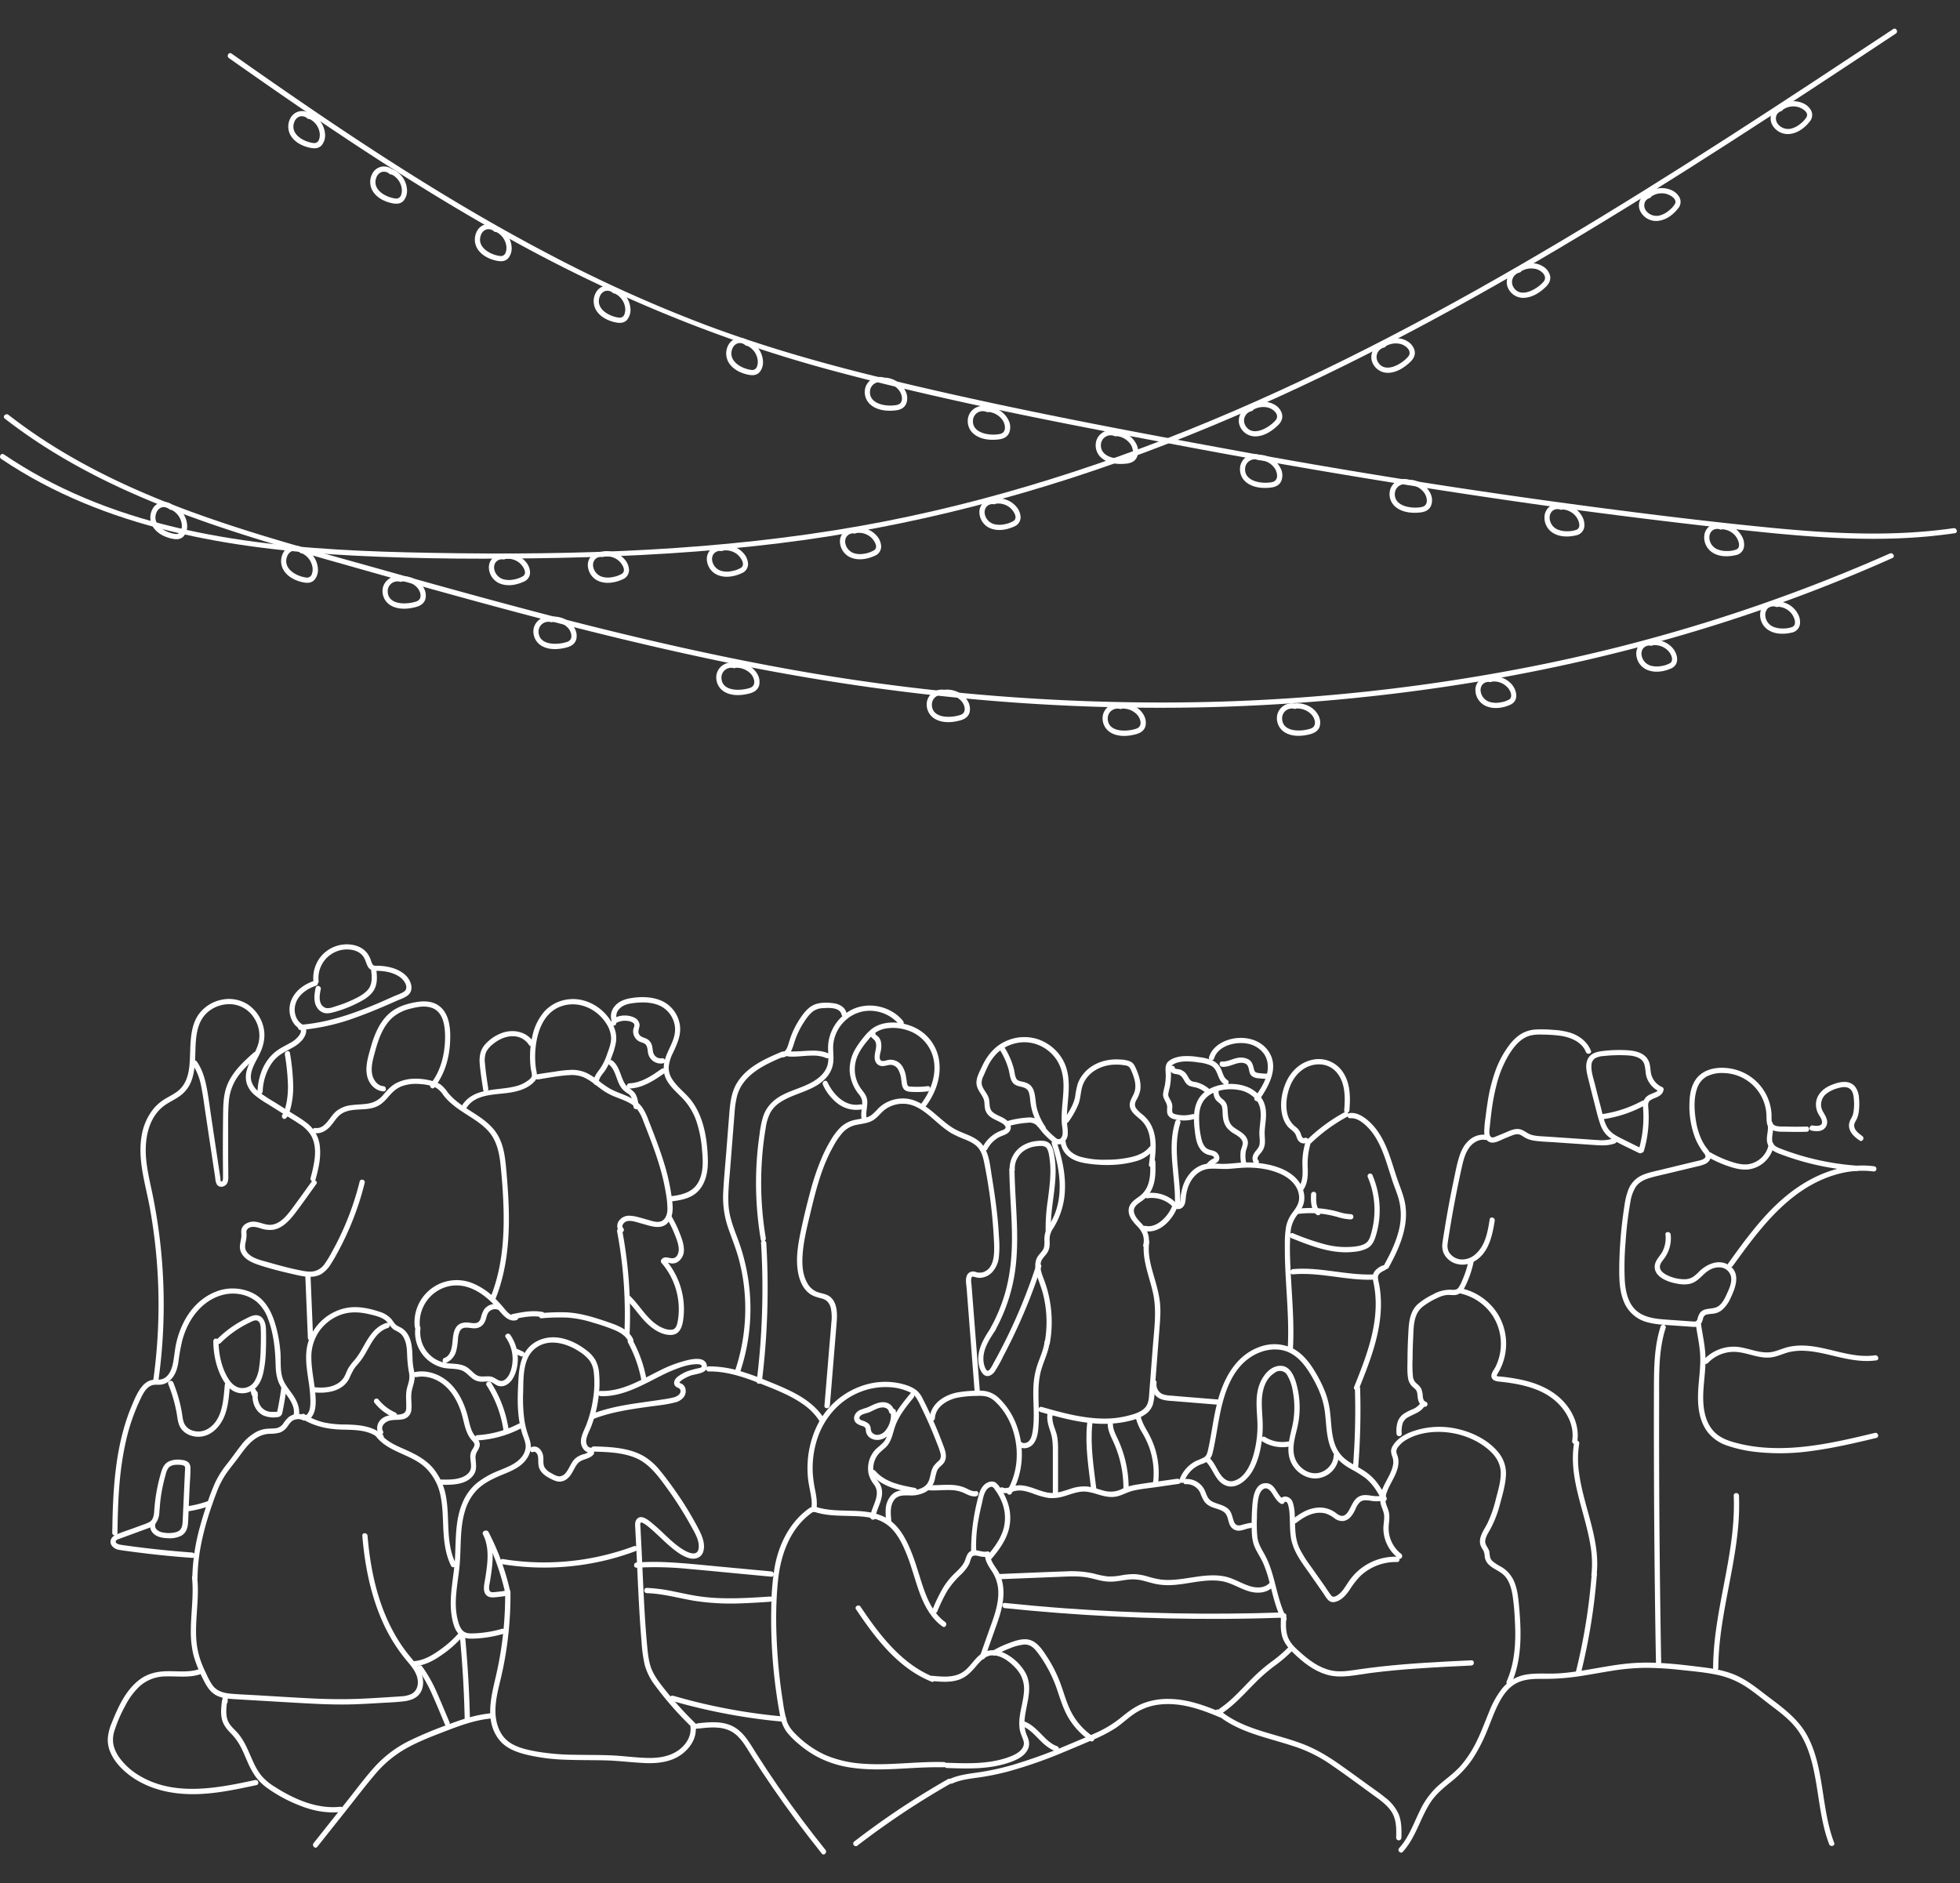<svg xmlns="http://www.w3.org/2000/svg" xmlns:xlink="http://www.w3.org/1999/xlink" width="1124" height="1080" viewBox="0 0 1124 1080">
  <rect x="0" y="0" width="1124" height="1080" fill="#333333" stroke="none"/>
  <defs>
    <clipPath id="clip-Web_1920_2">
      <rect width="1124" height="1080"/>
    </clipPath>
  </defs>
  <g id="Web_1920_2" data-name="Web 1920 – 2" clip-path="url(#clip-Web_1920_2)">
    <g id="Layer_2" data-name="Layer 2" transform="translate(-0.003 16.411)">
      <path id="Path_1" data-name="Path 1" d="M1038.72,632c2.14.38,4.57.66,6.56-.41a5.14,5.14,0,0,0,2.32-6c-.65-2.73-2.95-4.71-3.23-7.57a8.1,8.1,0,0,1,2.62-6.83,17.9,17.9,0,0,1,7-3.5c2.3-.68,5.23-1.19,7.16.62,1.6,1.51,1.88,4,2,6.09a26,26,0,0,1-.53,8.3c-.43,1.48-1.36,2.71-1.89,4.14a6.621,6.621,0,0,0-.12,4.15c.88,3,3.39,5,5.83,6.72,1.57,1.13,3.07-1.47,1.52-2.59-2-1.47-4.84-3.47-4.63-6.32.09-1.28,1-2.39,1.51-3.53a14.5,14.5,0,0,0,1.15-4.29,35.873,35.873,0,0,0,.07-7.82,11.5,11.5,0,0,0-2.22-6.36c-3.6-4.41-10-2.55-14.39-.6-4.79,2.12-8.51,6.29-8,11.82a11.3,11.3,0,0,0,1.17,4.14c.7,1.39,1.83,2.67,2.17,4.23.73,3.31-3,3.07-5.19,2.69-1.89-.34-2.7,2.55-.8,2.89Z" fill="#fff"/>
      <path id="Path_2" data-name="Path 2" d="M1036,629.69q-6.06.18-12.14,0c-2.68-.09-7.41.47-7.84-3.16-.18-1.55,0-3.13-.15-4.69A28.153,28.153,0,0,0,995.09,597c-6.18-1.66-13.94-1.56-19.31,2.33S969,609.86,968.86,616a51.21,51.21,0,0,0,3.1,19.82,36,36,0,0,0,5,8.89c.8,1,1.72,2.24.41,3.25s-3,1.22-4.42,1.57l-23.66,5.7c-3.25.79-6.62,1.58-9.49,3.36a15.26,15.26,0,0,0-6,7.34,40.4,40.4,0,0,0-2.25,9.29q-.94,6-1.59,12.1a245.464,245.464,0,0,0-1.38,24.54c0,5.93.25,12.13,2.43,17.7a19.88,19.88,0,0,0,12.86,12.14,44.492,44.492,0,0,0,9.53,1.62c3.9.33,7.82.57,11.72.85,2,.13,3.92.3,5.88.41,1.69.1,3.3-.15,4.37-1.58a11.728,11.728,0,0,0,1.37-3.54,2.86,2.86,0,0,1,2.53-2.05c1.34-.28,2.72-.28,4.06-.53a9.51,9.51,0,0,0,4-1.82,18.868,18.868,0,0,0,5.17-7.14c2.66-5.57,5.7-13.46-.19-18.13-5.73-4.54-13.06-1.62-17.74,2.89a24,24,0,0,1-3.72,3.26,9.431,9.431,0,0,1-5.13,1.31,22.66,22.66,0,0,1-9-2c-2.08-.95-5-2.68-4.8-5.33.09-1.57,1.2-2.87,2.1-4.07a21.151,21.151,0,0,0,2.68-4.56,19.669,19.669,0,0,0,1.39-9.65c-.21-1.9-3.21-1.92-3,0a17,17,0,0,1-1.66,9.61c-1.44,2.81-4.21,5-4.49,8.36-.48,5.81,6.34,8.73,11,9.81,3.2.75,6.68,1.25,9.88.26s5.36-3.55,7.82-5.75,5.36-3.66,8.56-3.46a6.85,6.85,0,0,1,6.46,5.14c.7,3.31-.9,6.85-2.25,9.8-1.14,2.52-2.42,5.24-4.59,7s-5,1.44-7.63,2.1a5.9,5.9,0,0,0-3.06,1.72,9.909,9.909,0,0,0-1.69,3.91c-.48,1.55-1.38,1.43-2.89,1.33l-6.37-.45c-3.58-.26-7.16-.48-10.74-.78-6.16-.52-12.71-1.73-16.8-6.82-3.57-4.45-4.58-10.51-4.9-16a168.78,168.78,0,0,1,.51-21.8,207.954,207.954,0,0,1,2.71-22.53A23.1,23.1,0,0,1,938,664.4c1.81-2.72,4.68-4.17,7.72-5.11,3.49-1.08,7.11-1.81,10.66-2.67l11.6-2.79,5.31-1.28a22.827,22.827,0,0,0,4.64-1.42c2.58-1.24,4-3.87,2.56-6.57-.75-1.43-1.94-2.65-2.81-4a32.2,32.2,0,0,1-2.31-4.34,40.643,40.643,0,0,1-2.75-9.55c-1-6-1.42-12.93.6-18.78A12.23,12.23,0,0,1,978.7,601a19,19,0,0,1,9.44-2A25.15,25.15,0,0,1,1013,623c.14,3-.3,6.31,2.57,8.21,2.6,1.73,6.35,1.41,9.31,1.48,3.72.1,7.45.09,11.17,0,1.93-.06,1.94-3.06,0-3Z" fill="#fff"/>
      <path id="Path_3" data-name="Path 3" d="M952.3,744.41c-3.7,11.51-3.78,23.71-3.82,35.67q-.06,19.2,0,38.4.07,38.4.54,76.79.25,21.69.65,43.37a1.5,1.5,0,0,0,3,0q-.69-38.26-1-76.53t-.2-76.54c0-13.49-.44-27.36,3.74-40.36.59-1.84-2.31-2.63-2.9-.8Z" fill="#fff"/>
      <path id="Path_4" data-name="Path 4" d="M994.24,841.35c1.11,26.2-6.71,51.55-10.19,77.29a168.83,168.83,0,0,0-1.65,21.66,1.5,1.5,0,0,0,3,0c.13-26.17,8.16-51.38,11-77.24a143.161,143.161,0,0,0,.85-21.71c-.08-1.92-3.08-1.93-3,0Z" fill="#fff"/>
      <path id="Path_5" data-name="Path 5" d="M942.71,643.72A67.65,67.65,0,0,0,945.26,619c-.12-1.49-.32-3.2,1-4.24a12.618,12.618,0,0,1,3-1.51c2.35-1,4.44-2.11,4.79-4.86a1.46,1.46,0,0,0-.74-1.3,11,11,0,0,1-6.47-7.76c-.43-2-.35-4.06-.93-6a8.73,8.73,0,0,0-2.74-4.26c-2.59-2.15-6-2.84-9.32-3.1a76.231,76.231,0,0,0-13.68.27c-3.59.37-7.69,1-9.53,4.54-1.68,3.26-.88,7.13-.06,10.52,1.12,4.62,2.29,9.24,3.48,13.85,1.13,4.32,2.1,8.76,3.57,13a17.06,17.06,0,0,0,3.3,5.93,19.511,19.511,0,0,0,5,3.79c4.55,2.54,9.34,4.7,14,7,1.72.86,3.25-1.73,1.51-2.59-3.9-1.94-7.8-3.86-11.7-5.81-3.19-1.6-6.39-3.35-8.17-6.59-1.93-3.54-2.64-7.86-3.66-11.73q-1.68-6.3-3.25-12.64c-.87-3.5-2.27-7.3-2-11a4.85,4.85,0,0,1,2.05-3.94,10.85,10.85,0,0,1,4.71-1.3,83.591,83.591,0,0,1,13.14-.43c2.85.14,6.14.49,8.47,2.31,3.18,2.49,2.1,7.1,3.35,10.52a14,14,0,0,0,7.39,8l-.74-1.3c-.1.81-1.1,1.27-1.73,1.58-1.05.52-2.17.89-3.23,1.4-3,1.45-4.1,3.93-3.86,7.21a67.358,67.358,0,0,1-2.41,24.34c-.56,1.85,2.34,2.64,2.89.79Z" fill="#fff"/>
      <path id="Path_6" data-name="Path 6" d="M912.32,586.16c-2.07-5.24-6.75-8.69-12-10.35a40.779,40.779,0,0,0-9.64-1.57,72.741,72.741,0,0,0-9.9-.22,18.48,18.48,0,0,0-8.65,2.65,25.31,25.31,0,0,0-6.33,5.93,55.868,55.868,0,0,0-8.36,15.5,95,95,0,0,0-4.31,17.46c-.47,2.91-.86,5.84-1.2,8.77a57.2,57.2,0,0,0-.77,8.55c.08,2.1.68,4.47,2.69,5.54,2.79,1.49,6.35-.81,8.92-1.86,1.47-.59,2.93-1.22,4.42-1.79s3.22-1.06,4.85-.23c1.23.63,2.3,1.5,3.57,2.06a16.708,16.708,0,0,0,4.45,1.23c3.71.53,7.51.62,11.26.87l11.91.82,11.87.81c3.72.24,7.53.35,11.06-1,1.79-.68,1-3.58-.79-2.89a21.34,21.34,0,0,1-8.91,1c-3.25-.17-6.5-.43-9.75-.66l-19.61-1.33c-2.9-.2-5.93-.19-8.75-1-2.57-.74-4.51-2.91-7.19-3.3-3-.44-6,1.25-8.74,2.36l-4,1.63c-1,.4-2.59,1.33-3.5.39-1.28-1.33-.72-4.12-.56-5.73.28-2.8.58-5.6.94-8.38a122.171,122.171,0,0,1,3.16-16.56,63.684,63.684,0,0,1,6.05-15c2.61-4.52,6-9.3,10.86-11.56,3.06-1.42,6.5-1.44,9.81-1.34a79.864,79.864,0,0,1,10.13.74c5.64.92,11.9,3.53,14.15,9.24.7,1.77,3.6,1,2.89-.8Z" fill="#fff"/>
      <path id="Path_7" data-name="Path 7" d="M852.66,634.49a12.18,12.18,0,0,0-10.26,3.13c-3,2.62-4.72,6.42-5.83,10.19-1.3,4.4-2.14,9-3.08,13.46q-1.47,7-2.76,14t-2.43,14.08c-.38,2.37-.8,4.74-1.08,7.12a11.121,11.121,0,0,0,.6,5.66,11.44,11.44,0,0,0,7.3,6.26,13,13,0,0,0,10-1.17c8.55-4.6,10.65-14.74,12.06-23.5.3-1.88-2.59-2.7-2.89-.79-1.14,7.09-2.4,14.91-8.09,19.9a11.42,11.42,0,0,1-8.37,3.07,9,9,0,0,1-6.91-4.23,7.82,7.82,0,0,1-.74-4.74c.21-2,.59-4,.91-6.05q1-6.33,2.14-12.63,2.26-12.49,5-24.87c.89-3.95,1.83-8,4.19-11.4,2-2.93,5.72-5.3,9.41-4.61,1.89.35,2.7-2.55.8-2.9Z" fill="#fff"/>
      <path id="Path_8" data-name="Path 8" d="M842.1,707a55,55,0,0,1-3.56,10.91,20.22,20.22,0,0,1-2.22,4.28c-1.18,1.49-3.13,1.13-4.81,1.08a19.94,19.94,0,0,0-9.9,2.77,38.309,38.309,0,0,0-8.75,5.68c-5.12,4.87-5,12.44-5.36,19q-.3,6.14-.35,12.28c0,3.56-.26,7.29.3,10.82a8.68,8.68,0,0,0,2.15,4.67c1.09,1.16,2.58,1.87,3,3.5s.25,3.48.89,5.13a5,5,0,0,0,3.29,3.26,1.5,1.5,0,0,0,.8-2.89c-1.29-.37-1.54-2.06-1.66-3.2a12.07,12.07,0,0,0-1-4.52,11.11,11.11,0,0,0-2.74-2.9,6,6,0,0,1-1.9-3.85,72.248,72.248,0,0,1-.18-10.51q0-5.65.31-11.3c.3-6.37,0-13.78,5.43-18.18a43.525,43.525,0,0,1,8.62-5.11,16.6,16.6,0,0,1,4.85-1.57c1.65-.23,3.3.1,5,0,4.06-.39,5.52-4,7-7.29A58.912,58.912,0,0,0,845,707.74c.41-1.88-2.48-2.68-2.89-.79Z" fill="#fff"/>
      <path id="Path_9" data-name="Path 9" d="M837.2,725.38A30.16,30.16,0,0,1,855.88,738a29.86,29.86,0,0,1,1.68,29.64c-.87,1.69-2.67,3.64-2.22,5.67s2.64,2.49,4.45,2.67c2.24.23,4.47.49,6.69.84,8.64,1.35,17.64,3.82,24.55,9.43s12.05,14.52,10.56,23.66c-.31,1.88,2.58,2.7,2.89.79,1.37-8.38-1.86-16.58-7.41-22.82-6.06-6.82-14.67-10.66-23.42-12.72A109.769,109.769,0,0,0,859.79,773a2.635,2.635,0,0,1-1.31-.22c-.24-.22-.07-.55.16-1,.52-.94,1.11-1.84,1.6-2.8a33.3,33.3,0,0,0,2.35-6.19,32.72,32.72,0,0,0-3.24-24.9A33.17,33.17,0,0,0,838,722.48C836.12,722.08,835.31,724.97,837.2,725.38Z" fill="#fff"/>
      <path id="Path_10" data-name="Path 10" d="M814,789a9.69,9.69,0,0,1-4,2.84,31.952,31.952,0,0,0-4.84,2.47,9.5,9.5,0,0,0-3.67,4.79,18.1,18.1,0,0,0-.63,6.72c.09,1.92,3.09,1.93,3,0a15.37,15.37,0,0,1,.56-6,6.86,6.86,0,0,1,3.32-3.54c3.13-1.76,6.67-2.64,8.85-5.73a1.465,1.465,0,0,0-2.54-1.46Z" fill="#fff"/>
      <path id="Path_11" data-name="Path 11" d="M902.75,810.78c-3.51,20.36,6.19,39.53,9.34,59.25a61.13,61.13,0,0,1,.53,16.76c-.22,1.92,2.78,1.9,3,0,2.33-20.18-7.51-38.92-10.09-58.55a55.381,55.381,0,0,1,.11-16.66c.32-1.89-2.57-2.7-2.89-.8Z" fill="#fff"/>
      <path id="Path_12" data-name="Path 12" d="M993.73,709.62c15.42-21.37,32.51-44.59,59-52.34a53,53,0,0,1,21.86-1.82,1.5,1.5,0,1,0,0-3c-13.53-1.79-27.18,2.17-38.83,9-12,7-21.83,17-30.48,27.77-5,6.13-9.57,12.52-14.18,18.91-1.13,1.57,1.47,3.07,2.59,1.51Z" fill="#fff"/>
      <path id="Path_13" data-name="Path 13" d="M1013.69,628.61c.74,3.67-1.28,7.44,0,11.08,1.36,3.87,5.43,5.13,8.93,6.42a151.635,151.635,0,0,0,26.57,7.11,154.739,154.739,0,0,0,15.58,1.89c1.93.14,1.92-2.86,0-3a151.07,151.07,0,0,1-25.61-4.06c-4.18-1-8.33-2.26-12.41-3.65-2-.68-3.94-1.38-5.88-2.15-1.53-.6-3.26-1.37-4.07-2.89s-.52-3.66-.3-5.41a18.61,18.61,0,0,0,.1-6.14c-.38-1.89-3.27-1.09-2.9.8Z" fill="#fff"/>
      <path id="Path_14" data-name="Path 14" d="M979.57,647.25a67.049,67.049,0,0,0,12,5.34c3.92,1.3,8.08,2.27,12.22,1.52a17.11,17.11,0,0,0,13.42-13.45c.35-1.89-2.54-2.7-2.89-.8a14.18,14.18,0,0,1-11.68,11.42c-3.77.53-7.61-.65-11.14-1.88a62.606,62.606,0,0,1-10.37-4.74,1.5,1.5,0,0,0-1.52,2.59Z" fill="#fff"/>
      <path id="Path_15" data-name="Path 15" d="M972.64,744.12c.82,5.54,2.07,11,2.36,16.64s-.45,11.48-.93,17.2c-.75,9.08-.59,19.24,5.14,26.86a23.55,23.55,0,0,0,11.29,7.86,75.86,75.86,0,0,0,15.76,3.54,125.9,125.9,0,0,0,32.85-.5c12.45-1.65,24.69-4.51,36.89-7.44,1.88-.45,1.08-3.34-.8-2.89-20.84,5-42.23,10.06-63.82,8.37a88.784,88.784,0,0,1-15.78-2.66c-4.54-1.2-9.14-2.83-12.49-6.28-6.3-6.5-6.77-16.42-6.18-24.92.42-6.14,1.34-12.26,1.1-18.42s-1.6-12.11-2.5-18.15c-.28-1.91-3.18-1.1-2.89.79Z" fill="#fff"/>
      <path id="Path_16" data-name="Path 16" d="M979.38,765.37A20.48,20.48,0,0,1,996.24,759c6.77.66,13.11,4.09,20,3,3.47-.55,6.64-2.21,10-3a32.379,32.379,0,0,1,9.16-.66c6.48.36,12.77,2.13,19.06,3.57,7.1,1.63,14.31,2.9,21.59,1.87,1.91-.27,1.1-3.16-.79-2.89-13.26,1.87-26-4.53-39-5.5a37.057,37.057,0,0,0-9.58.47c-3.28.61-6.29,2.06-9.5,2.88-6.94,1.79-13.73-1.9-20.55-2.68a23.4,23.4,0,0,0-19.41,7.19c-1.32,1.4.79,3.53,2.12,2.12Z" fill="#fff"/>
      <path id="Path_17" data-name="Path 17" d="M1051.86,1040.55c-3.89-10.21-5.23-21.13-6.93-31.85-1.66-10.49-3.69-21.23-9-30.54-6-10.51-16.44-17.17-25.79-24.44-4.87-3.79-9.89-7.41-15.63-9.76-6-2.47-12.53-3.5-19-4.29-13.68-1.69-27.56-3.36-41.35-2.08-13.47,1.25-26.64,4.81-40.16,5.7-6.32.41-12.76-.34-19,.73a22.389,22.389,0,0,0-13.59,8A51.859,51.859,0,0,0,854,965.26c-2.23,5.34-4.19,10.79-6.71,16a64.941,64.941,0,0,1-9.58,15c-4.09,4.6-9.22,8-13.72,12.16a45.53,45.53,0,0,0-9.74,13.65c-2.43,4.95-4.44,10.1-7.19,14.88a37.487,37.487,0,0,1-4.69,6.56c-1.29,1.42.82,3.55,2.12,2.12,7.42-8.17,9.92-19.19,15.84-28.29,3.26-5,7.86-8.64,12.45-12.38a57.921,57.921,0,0,0,11.73-12.68,92.257,92.257,0,0,0,8.13-15.66c2.09-5,3.83-10.06,6.19-14.89,2.14-4.36,4.84-8.76,8.87-11.61,4.89-3.45,10.78-3.71,16.57-3.67a133.717,133.717,0,0,0,19.59-1.23c6.63-.93,13.2-2.22,19.8-3.27a129.234,129.234,0,0,1,20.21-1.83,189.283,189.283,0,0,1,20.19,1.24c6.54.69,13.15,1.28,19.61,2.57a49,49,0,0,1,17.36,6.88c5.14,3.33,9.82,7.33,14.69,11s9.71,7.33,13.6,12c6.67,8,9.59,18.34,11.49,28.43,2,10.53,3,21.26,5.77,31.63a74.32,74.32,0,0,0,2.39,7.41c.68,1.78,3.58,1,2.89-.8Z" fill="#fff"/>
      <path id="Path_18" data-name="Path 18" d="M912.77,886.6a340.834,340.834,0,0,1-9.12,56.07c-.47,1.87,2.43,2.67,2.89.79a344.905,344.905,0,0,0,9.23-56.86C915.92,884.67,912.92,884.68,912.77,886.6Z" fill="#fff"/>
      <path id="Path_19" data-name="Path 19" d="M866.66,949.43c4.17-9.42,5.42-19.69,5.31-29.93-.05-5.14-.42-10.28-.89-15.4-.39-4.28-.87-8.67-2.45-12.7a17.88,17.88,0,0,0-7.61-9.15,29.155,29.155,0,0,1-4.9-3.14,5.63,5.63,0,0,1-1.4-1.85,18.246,18.246,0,0,1-.6-3.68c-.45-2.26-2.57-3.8-2.38-6.22s1.77-4.69,2.94-6.79a63.48,63.48,0,0,0,5.56-14.47c1.39-5.12,2.94-10.43,3.34-15.73a19,19,0,0,0-4.07-13.51c-5.58-7.12-14.67-11.67-23.34-13.68a46.34,46.34,0,0,0-26.88,1.61c-4.14,1.61-8.28,4.1-10.57,8a6.359,6.359,0,0,0-1,3.07,11.51,11.51,0,0,0,.9,3.64,9.39,9.39,0,0,1,.11,4.88c-1.64,7.15-8.13,13.06-7.1,20.83.33,2.49,1.77,4.66,2.09,7.14s-.39,5.17-.39,7.74a21.61,21.61,0,0,0,4.09,12.59,22.238,22.238,0,0,0,4.56,4.63c1.53,1.18,3-1.43,1.51-2.59a18.71,18.71,0,0,1-6.68-10.46,20.1,20.1,0,0,1-.34-6.56c.25-2.54.55-5-.16-7.52-.61-2.1-1.73-4-1.79-6.24a13.18,13.18,0,0,1,.93-4.88c1.21-3.32,3.17-6.32,4.62-9.54s2.43-6.58,1.64-10.06c-.23-1-.73-2-.93-3a4.21,4.21,0,0,1,1.16-3.18,15.8,15.8,0,0,1,4.79-4.08c7.33-4.23,16.87-5.12,25.12-3.87,8.52,1.29,17.08,5,23.28,11.06,3.34,3.29,5.49,7.29,5.51,12.06,0,5.05-1.59,10.15-2.84,15a69.046,69.046,0,0,1-4.88,13.92c-1.94,3.84-5.5,8.27-3.75,12.83a19.2,19.2,0,0,0,1.54,2.72,9.56,9.56,0,0,1,.74,3.56,7.9,7.9,0,0,0,2.53,4.66c2.78,2.56,6.58,3.62,9.1,6.5s3.67,7,4.32,10.84a125.287,125.287,0,0,1,1.28,13.54c.58,9.74.45,19.68-2.23,29.13a51.652,51.652,0,0,1-2.4,6.68c-.77,1.75,1.82,3.28,2.59,1.51Z" fill="#fff"/>
      <path id="Path_20" data-name="Path 20" d="M801.13,876.39a32.36,32.36,0,0,0-27.39,13.8c-1.85,2.66-3.44,5.74-6,7.75-1.15.89-3.11,2.18-4.25.77-1.42-1.75-2.61-3.74-3.9-5.59L751.75,882a71.523,71.523,0,0,1-6.57-10.47c-1.82-3.88-2.3-8.05-2.45-12.29-.08-2.4-.09-4.8-.25-7.19a24.08,24.08,0,0,0-1.07-6.65,4.81,4.81,0,0,0-3.84-3.48,3.52,3.52,0,0,0-3.84,2.35l2.2-.9c-4-2.47-4.52-9.33-10.25-9.15-6.16.19-7.17,8.3-7.51,12.92-.31,4.09-.43,8.2-.37,12.3.05,3.88.17,7.76,1.73,11.37,1.38,3.2,3.42,6.07,4.85,9.26a68.557,68.557,0,0,1,3.41,10.1c2.08,7.67,3.63,15.53,7.29,22.65.88,1.72,3.47.21,2.59-1.51-6-11.65-6.23-25.32-12.76-36.77-1.71-3-3.4-5.87-3.83-9.36a75.589,75.589,0,0,1-.25-11.16,68.318,68.318,0,0,1,.7-10.51c.37-2,1.08-4.74,3-5.9,2.16-1.33,3.94.81,5,2.44,1.42,2.17,2.66,4.5,4.93,5.91a1.51,1.51,0,0,0,2.2-.89c.09-.27.7-.2.9-.12.74.29,1.05,1.29,1.23,2a27.706,27.706,0,0,1,.77,5.81c.23,4.07.1,8.15.66,12.19,1.15,8.26,6.32,14.78,11,21.43l7.5,10.76c1.06,1.51,2.1,3.62,3.66,4.67s3.25.67,4.8,0c3-1.3,5.08-3.91,6.88-6.54a46.687,46.687,0,0,1,6.1-7.82,29.57,29.57,0,0,1,21-8c1.93.06,1.93-2.94,0-3Z" fill="#fff"/>
      <path id="Path_21" data-name="Path 21" d="M734.69,910.23c-.26,3.92-.48,8,.58,11.81s3.57,6.78,6.38,9.51c5.4,5.23,11.55,10.17,18.85,12.4,8.34,2.55,17.1.2,25.49-.87,9-1.14,18.06-2,27.12-2.58,10.22-.72,20.44-1.21,30.67-1.7,1.92-.1,1.93-3.1,0-3-17.34.83-34.69,1.67-51.94,3.59q-6.44.72-12.82,1.64c-4.26.62-8.55,1.38-12.87,1-7.33-.64-13.8-4.93-19.19-9.66-3.07-2.69-6.7-5.68-8.27-9.55s-1.27-8.43-1-12.6c.13-1.93-2.87-1.92-3,0Z" fill="#fff"/>
      <path id="Path_22" data-name="Path 22" d="M739.05,928.12a76.738,76.738,0,0,1-10.22,8.73,102.543,102.543,0,0,0-10,8.6c-6.22,6.13-11.91,12.94-19.18,17.89-1.58,1.08-.09,3.68,1.52,2.59,7.38-5,13.18-11.82,19.48-18.06a99.005,99.005,0,0,1,10.06-8.69,79.844,79.844,0,0,0,10.48-8.93c1.31-1.42-.81-3.55-2.12-2.13Z" fill="#fff"/>
      <path id="Path_23" data-name="Path 23" d="M803.66,1037.55c.12-4.62.17-9.39-1.67-13.72a24.851,24.851,0,0,0-7.57-9.27c-3.66-3-7.6-5.64-11.42-8.41-4.12-3-8.24-6-12.37-8.93-7.44-5.36-15-10.19-23.64-13.47-7.66-2.91-15.64-4.88-23.46-7.34-8.6-2.71-17.17-6.11-24.09-12.07-1.45-1.25-3.59.86-2.12,2.12,12.28,10.57,28.57,13.4,43.51,18.3a80.693,80.693,0,0,1,23.33,11.55c8.18,5.61,16.14,11.57,24.17,17.38,3.57,2.59,7.33,5.3,9.73,9.08,2.81,4.44,2.73,9.71,2.6,14.78a1.5,1.5,0,0,0,3,0Z" fill="#fff"/>
      <path id="Path_24" data-name="Path 24" d="M700.46,965.71c-9.7-4.08-19.58-7.69-30.25-7.76a39.579,39.579,0,0,0-14.42,2.43c-4.93,1.89-8.95,5-13,8.31a64,64,0,0,1-13.91,8.54c-5.13,2.35-10.36,4.5-15.56,6.68a298.341,298.341,0,0,1-32.1,11.74,151.062,151.062,0,0,1-18.66,4.2c-6.08.95-12.23,1.45-17.91,4-1.75.8-.23,3.38,1.52,2.59,5-2.26,10.49-2.75,15.82-3.53a145.993,145.993,0,0,0,16.43-3.41,259.756,259.756,0,0,0,31.8-11.12c5.1-2.09,10.17-4.26,15.23-6.43a84.648,84.648,0,0,0,14.39-7.32c4.33-2.94,8-6.73,12.57-9.37a32.75,32.75,0,0,1,13.76-4.19c11.79-1,22.83,3,33.51,7.49a1.51,1.51,0,0,0,1.85-1.05,1.53,1.53,0,0,0-1-1.84Z" fill="#fff"/>
      <path id="Path_25" data-name="Path 25" d="M543.65,1003.92a464.066,464.066,0,0,0-42.12,27.1q-5.82,4.21-11.5,8.59a1.56,1.56,0,0,0-.53,2.06,1.5,1.5,0,0,0,2.05.53,462.019,462.019,0,0,1,41.26-28.4q6.12-3.74,12.36-7.29a1.5,1.5,0,0,0-1.52-2.59Z" fill="#fff"/>
      <path id="Path_26" data-name="Path 26" d="M543,997.57c11.57.42,23.52.81,34.69-2.78,4.41-1.42,9.78-3.55,11.83-8.1,1.09-2.44.67-4.8-.35-7.19a18.1,18.1,0,0,1-1.67-7.27c0-9.91,5.72-19.85.52-29.38a28.311,28.311,0,0,0-11.17-10.75c-4.55-2.47-9.87-3.07-14.25.07-4.05,2.91-6.33,7.71-10.52,10.43-5.09,3.3-11.64,2.65-17.38,2.09-1.92-.19-1.91,2.81,0,3,4.94.48,10.15.9,14.95-.66,4.36-1.41,7.26-4.47,10.14-7.86s5.87-6.68,10.58-6.17c4.91.52,9.51,4.34,12.65,7.92a17.18,17.18,0,0,1,4.18,13c-.34,4.71-1.75,9.27-2.38,13.94a26.222,26.222,0,0,0-.14,6.91c.31,2.5,1.34,4.54,2.16,6.88,1.65,4.76-3.47,7.76-7.22,9.23C568,995.47,555.25,995,543,994.57,541.07,994.5,541.07,997.5,543,997.57Z" fill="#fff"/>
      <path id="Path_27" data-name="Path 27" d="M570.88,932.86A54.744,54.744,0,0,1,579,929a29.088,29.088,0,0,1,8.2-2.22c3-.17,5.08,1.28,6.94,3.51a62.068,62.068,0,0,1,4.89,7,76.19,76.19,0,0,1,7.3,15.71c1.89,5.56,3.6,11.24,6.69,16.28a41.641,41.641,0,0,0,12.34,12.8c1.61,1.08,3.11-1.52,1.51-2.59A38.109,38.109,0,0,1,615.4,967.4c-3.19-5.33-4.78-11.36-6.85-17.17a75.192,75.192,0,0,0-7.73-15.84c-2.9-4.48-6.39-10.27-12.29-10.64-3.35-.21-6.79,1-9.88,2.17a60.007,60.007,0,0,0-9.29,4.35,1.5,1.5,0,0,0,1.52,2.59Z" fill="#fff"/>
      <path id="Path_28" data-name="Path 28" d="M586.67,973.74c3.65,1.57,6.34,4.5,9.07,7.28s5.8,5.6,9.66,6.93c1.83.63,2.61-2.26.79-2.89-3.58-1.24-6.28-4.07-8.87-6.71s-5.52-5.64-9.14-7.2a1.55,1.55,0,0,0-2,.53,1.52,1.52,0,0,0,.54,2.06Z" fill="#fff"/>
      <path id="Path_29" data-name="Path 29" d="M541.25,994.17c-15.5-.46-31,2.09-46.45.92a65.889,65.889,0,0,1-20.88-4.71,57.18,57.18,0,0,1-17-11.61c-2.48-2.39-4.68-4.92-5.74-8.26A75,75,0,0,1,449,959.69q-1.87-11.61-2.81-23.33c-1.23-15.38-1.61-31.11,0-46.48,1.54-14.85,7-30.08,19.7-38.93,1.57-1.1.07-3.7-1.52-2.59-11.36,7.9-17.75,20.74-20.15,34.11a151,151,0,0,0-1.91,23.66q-.26,12.2.48,24.38t2.45,24.19c.57,4.08,1.22,8.15,2,12.2a22.84,22.84,0,0,0,3.78,9.82,46.238,46.238,0,0,0,7.45,7.48,60.945,60.945,0,0,0,8.73,6.14,59.2,59.2,0,0,0,20.77,7c15.69,2.37,31.45,0,47.19-.19h6.12c1.93.05,1.93-2.95,0-3Z" fill="#fff"/>
      <path id="Path_30" data-name="Path 30" d="M535,945.18c-14.18-5.82-25-17.36-34-29.44-2.6-3.49-5.07-7.08-7.5-10.69-1.07-1.59-3.67-.09-2.59,1.52,8.77,13.06,18.4,26.14,31.52,35.16a63,63,0,0,0,11.77,6.34c1.78.73,2.56-2.17.79-2.89Z" fill="#fff"/>
      <path id="Path_31" data-name="Path 31" d="M466.1,850.36c6.69,2.5,13.94,2.49,21,2.66,6.85.16,14.16.4,20.18,4.07,6.64,4,10.25,11.76,13,18.75,2.8,7.16,4.6,14.65,7.3,21.84s6.49,14.18,12.94,18.76c1.57,1.12,3.07-1.48,1.51-2.59-5.64-4-9-10.28-11.42-16.61-2.76-7.22-4.56-14.77-7.35-22s-6.35-14.82-12.71-19.59c-5.67-4.24-12.85-5.23-19.73-5.53-8-.36-16.25.18-23.89-2.67-1.81-.68-2.59,2.22-.79,2.89Z" fill="#fff"/>
      <path id="Path_32" data-name="Path 32" d="M537.41,908.05a96.185,96.185,0,0,1,5.79-12,49.384,49.384,0,0,1,8-9.51,26.3,26.3,0,0,0,3.75-4.47,13.5,13.5,0,0,0,1.18-2.34,21.487,21.487,0,0,1,1-2.86c.82-1.59,2.62-1.15,4.07-.86a13.509,13.509,0,0,0,5.58.35l-1.9-1.45c-.18,3.63,1.86,6.65,3.76,9.56a22.17,22.17,0,0,1,3.78,10.56c.65,8.34-2.62,16.34-5.35,24l-5.1,14.4c-.65,1.82,2.25,2.61,2.89.8l4.53-12.78c1.45-4.1,3-8.19,4.21-12.37,2.19-7.62,3.06-16.16-.72-23.44-1.79-3.44-5.21-6.64-5-10.78a1.52,1.52,0,0,0-1.9-1.45c-2.77.61-5.52-1.26-8.33-.58-3.46.85-3.42,4.45-4.87,7-1.58,2.83-4.16,4.93-6.4,7.2a40.41,40.41,0,0,0-6.24,8.35,104.17,104.17,0,0,0-5.25,11c-.75,1.75,1.83,3.28,2.59,1.51Z" fill="#fff"/>
      <path id="Path_33" data-name="Path 33" d="M468.1,849.74c.73-3.82.15-7.57-.6-11.34a68.54,68.54,0,0,1-1.4-10.2,54.24,54.24,0,0,1,2.62-19.51c4-12.14,12.88-22.3,24.94-26.91a39.171,39.171,0,0,1,18-2.49,30.908,30.908,0,0,1,9.16,2.35,10.54,10.54,0,0,1,4.18,3,27.862,27.862,0,0,1,2.72,4.86q5.31,10.63,9.56,21.74a56.624,56.624,0,0,1,1.92,5.34c.45,1.65.58,3.31-.68,4.63a21.792,21.792,0,0,0-3.16,3.28,13.6,13.6,0,0,0-1.59,4.27c-.68,3-1.22,5.84-4,7.59S524,838.3,521,838.22c-3.43-.1-6.86,0-9.5,2.52a13,13,0,0,0-3.6,8.84,39.287,39.287,0,0,0,.22,5.84c.17,1.91,3.17,1.93,3,0-.32-3.67-.74-7.73,1.27-11,2.13-3.51,5.85-3.22,9.47-3.16a17.75,17.75,0,0,0,9-2,11.15,11.15,0,0,0,5.26-7.28,39.431,39.431,0,0,1,1.19-4.67c.62-1.63,1.84-2.52,3.06-3.68,2.81-2.69,2.34-6.23,1.12-9.59a242.133,242.133,0,0,0-9.52-22.6c-.91-1.9-1.84-3.8-2.81-5.67A14.661,14.661,0,0,0,526,781.3c-2.55-2.2-6-3.36-9.2-4.15a39.891,39.891,0,0,0-19.15.23,44.82,44.82,0,0,0-29.32,24.37,55.25,55.25,0,0,0-5.1,19.58,56.342,56.342,0,0,0,.17,10.39c.41,3.78,1.4,7.45,1.89,11.22a19.17,19.17,0,0,1-.05,6c-.36,1.88,2.53,2.69,2.89.8Z" fill="#fff"/>
      <path id="Path_34" data-name="Path 34" d="M521.88,783c-3.48,4.26-7,8.57-9.52,13.5a36.459,36.459,0,0,0-2.76,7.36c-.65,2.43-1.23,5-3,6.92s-3.95,3.24-5.53,5.31a16.08,16.08,0,0,0-2.91,6.27,15.61,15.61,0,0,0,0,6.7,16.68,16.68,0,0,0,3.2,6.13c4.07,5.71-1.45,12.24-2.33,18.1-.28,1.89,2.61,2.7,2.89.79.82-5.44,4.59-10.21,3.84-15.91a9.769,9.769,0,0,0-1.15-3.49c-.66-1.15-1.59-2.11-2.28-3.24a10.92,10.92,0,0,1-1.52-6.24,13.141,13.141,0,0,1,1.86-6.12c1.28-2.15,3.21-3.53,5-5.17,4-3.62,4.22-8.84,6.15-13.57,2.31-5.68,6.28-10.52,10.12-15.22,1.21-1.48-.9-3.61-2.12-2.12Z" fill="#fff"/>
      <path id="Path_35" data-name="Path 35" d="M499.78,829.25c6,7,15.44,9,24.13,10.57,1.89.35,2.7-2.54.8-2.89-8.19-1.5-17.11-3.17-22.81-9.81-1.26-1.46-3.38.67-2.12,2.13Z" fill="#fff"/>
      <path id="Path_36" data-name="Path 36" d="M559.83,872.8a78.85,78.85,0,0,1,1.36-18c.54-2.92,1.17-5.83,1.86-8.73.61-2.57,1-5.63,2.58-7.83a4.64,4.64,0,0,1,2.5-1.88c1.41-.36,2.13,1.14,2.84,2.14a29.656,29.656,0,0,1,3.58,6.56,24.12,24.12,0,0,1,.93,15.37c-1.63,5.7-5.23,10.61-9,15.05-1.25,1.46.86,3.59,2.12,2.12,3.94-4.59,7.59-9.58,9.5-15.38a26.68,26.68,0,0,0-.47-17.57,32.6,32.6,0,0,0-4-7.66,10.88,10.88,0,0,0-2.78-3.21,4.76,4.76,0,0,0-4.12-.08c-2.66,1-4.21,3.54-5.09,6.14a120.222,120.222,0,0,0-4.74,33c.09,1.92,3.09,1.93,3,0Z" fill="#fff"/>
      <path id="Path_37" data-name="Path 37" d="M679.27,833a16.3,16.3,0,0,1,5.53-7.42,17.3,17.3,0,0,1,4.21-2.27,11.582,11.582,0,0,0,4.25-2.31,9.081,9.081,0,0,0,2.22-4.45c.47-1.9.85-3.84,1.22-5.77.78-4.12,1.44-8.26,2.19-12.38,2.47-13.61,6.61-29.47,19.34-37.11,5.52-3.31,12.39-4.83,18.67-2.93,6.59,2,11.14,7.63,14.57,13.3,3.82,6.32,7,13.07,8.12,20.42,1,6.51.81,13.25,2.74,19.6a22.85,22.85,0,0,0,4.41,8.28,30,30,0,0,0,7.83,6.07,76.828,76.828,0,0,1,8.38,5.19,29.891,29.891,0,0,1,6.8,8c1,1.55,1.86,3.14,2.75,4.73s3.54.17,2.59-1.52a65.806,65.806,0,0,0-6-9.31,30.767,30.767,0,0,0-8-6.77c-3-1.81-6.1-3.35-8.9-5.42a18.72,18.72,0,0,1-6.12-7.64c-2.68-6.22-2.5-13.29-3.32-19.89a47.385,47.385,0,0,0-2.48-10.65,74.435,74.435,0,0,0-5-10.55c-3.39-6-7.7-12.11-14-15.32a24.243,24.243,0,0,0-19.5-.6c-14.06,5.31-20.91,19.74-24.14,33.5-2,8.32-2.92,16.83-4.82,25.16-.38,1.7-.76,3.5-2.35,4.48A46.3,46.3,0,0,1,686,821.4a19.39,19.39,0,0,0-7.44,6.54,19.654,19.654,0,0,0-2.15,4.3c-.67,1.81,2.23,2.6,2.89.8Z" fill="#fff"/>
      <path id="Path_38" data-name="Path 38" d="M691.58,821.91c4.37,4.27,5.35,11.62,11.76,13.81,6,2,11.79-3.39,14.64-8,3.42-5.6,5-12.37,5.74-18.81a64.8,64.8,0,0,0,.33-10.88c-.18-3.89-.57-7.79-.4-11.69.26-5.65,2.07-12.14,7.19-15.28a4.8,4.8,0,0,1,7.51,1.5,25.519,25.519,0,0,1,3,8.8,49.53,49.53,0,0,1-.61,21.7c-1.54,6.54-3.33,13.61,0,19.92,2.9,5.5,9.12,9.34,15.42,8.38a13.7,13.7,0,0,0,11.63-12.75c.06-1.93-2.94-1.93-3,0-.16,5.21-4.94,9.65-10.08,9.9-5.42.26-10.46-3.8-12.15-8.82-2.21-6.62.85-13.63,2-20.15a50.349,50.349,0,0,0-.66-20.56c-1.19-4.86-3.48-12.16-9.69-12.08-6,.09-10.31,6-12.1,11.13-2.26,6.44-1.4,13.34-1.08,20a60.231,60.231,0,0,1-2.5,20.93c-1.72,5.57-5.09,12.54-11.33,14-3.39.81-6-1.75-7.73-4.38-1.92-3-3.22-6.28-5.79-8.79-1.39-1.35-3.51.77-2.12,2.12Z" fill="#fff"/>
      <path id="Path_39" data-name="Path 39" d="M724,810.34a21.59,21.59,0,0,0,15.31,2.89,1.5,1.5,0,0,0-.8-2.89,18.52,18.52,0,0,1-13-2.59C723.87,806.75,722.37,809.32,724,810.34Z" fill="#fff"/>
      <path id="Path_40" data-name="Path 40" d="M791.58,841.46c-3.72.89-7.54-1.29-11.25,0s-4.87,5-6.65,8.17c-.76,1.33-1.89,3-3.51,3.29-1.82.36-3.47-1.22-4.84-2.17a15.45,15.45,0,0,0-11.58-2.26c-4.66.8-8.74,3.45-12.39,6.32-1.51,1.19.62,3.3,2.12,2.12,3.21-2.52,6.8-4.76,10.86-5.51a13.51,13.51,0,0,1,5.8.17,16.8,16.8,0,0,1,5.14,2.79,7.49,7.49,0,0,0,5,1.55,6.9,6.9,0,0,0,4.22-2.29,17.449,17.449,0,0,0,2.79-4.45A11.5,11.5,0,0,1,780,845c1.65-1.32,3.89-1,5.84-.75a17.127,17.127,0,0,0,6.5.09c1.88-.45,1.08-3.34-.8-2.89Z" fill="#fff"/>
      <path id="Path_41" data-name="Path 41" d="M680,834.81a8.55,8.55,0,0,1,8.36,5.14,24.479,24.479,0,0,0,2.32,4.84,9.582,9.582,0,0,0,3.63,2.86c2.59,1.21,6,1.56,8.11,3.6s1.71,5.66,3.48,8a5.53,5.53,0,0,0,5,2.19c2.13-.19,4.07-1.24,6.19-1.45,1.9-.19,1.92-3.19,0-3a47.307,47.307,0,0,0-5.5,1.32c-1.64.37-3,0-3.73-1.58-1.3-2.8-1.21-5.9-3.78-8-2.4-2-5.52-2.4-8.28-3.68a6.66,6.66,0,0,1-3.35-3.06c-.83-1.59-1.27-3.36-2.23-4.89A11.45,11.45,0,0,0,680,831.81C678.08,831.91,678.07,834.91,680,834.81Z" fill="#fff"/>
      <path id="Path_42" data-name="Path 42" d="M675.14,831.67c-7.62,1.1-15.25,2.11-22.86,3.3a35.3,35.3,0,0,0-5,1.07,51.053,51.053,0,0,0-5,2,14.47,14.47,0,0,1-9.48.42c-3.11-.81-6.12-2-9.34-2.33a23.889,23.889,0,0,0-9.44,1.27c-3.13,1-6.29,2.19-9.58,2.4s-6.2-.74-9.17-1.78c-3.21-1.12-6.43-2.38-9.87-2.57a14.657,14.657,0,0,0-4.84.59c-1.63.48-3.72,1.49-5.4.71s-3.26,1.76-1.51,2.59c3.32,1.56,6.19-.35,9.48-.82,3.09-.43,6.19.59,9.07,1.59a44.751,44.751,0,0,0,9.21,2.6,23.271,23.271,0,0,0,9.36-1.16c3.21-.95,6.42-2.25,9.78-2.48s6.61.88,9.84,1.83,6.45,1.64,9.75,1,6.37-2.6,9.74-3.37c4.22-1,8.6-1.38,12.87-2l13.2-1.9c1.9-.27,1.09-3.16-.8-2.89Z" fill="#fff"/>
      <path id="Path_43" data-name="Path 43" d="M727.7,891.75c-3.07,3-7.86,2.58-11.61,1.28-4.84-1.66-9.16-4.49-14.26-5.42-9.66-1.75-19.21,1.36-28.82,2a39.144,39.144,0,0,1-7.42-.14,55.74,55.74,0,0,1-7.54-1.76,32.141,32.141,0,0,0-7.6-1.34,41.31,41.31,0,0,0-7.68.76,31.9,31.9,0,0,1-7.8.54,53.064,53.064,0,0,1-7.67-1.61,58.235,58.235,0,0,0-15.91-1.27c-12.72.44-25.43,1-38.14,1.52-1.92.08-1.93,3.08,0,3l34.51-1.38c5.49-.22,11.08-.56,16.51.52,2.62.52,5.19,1.32,7.82,1.81a26.174,26.174,0,0,0,7.9.27c2.58-.3,5.13-.84,7.73-1.07a24.411,24.411,0,0,1,8.2.79c2.53.64,5,1.45,7.59,1.92a37.11,37.11,0,0,0,7.37.53c9.83-.23,19.67-3.84,29.53-2.3,5.71.89,10.44,4.25,15.91,5.86,4.56,1.34,9.95,1.1,13.51-2.39,1.38-1.35-.75-3.47-2.13-2.12Z" fill="#fff"/>
      <path id="Path_44" data-name="Path 44" d="M576.27,905.88q30.78,3.2,61.71,4.75t62.11,1.42q17.46-.07,34.9-.68c1.93-.07,1.94-3.07,0-3q-30.93,1.07-61.88.48T611,906q-17.4-1.28-34.77-3.09c-1.92-.2-1.9,2.8,0,3Z" fill="#fff"/>
      <path id="Path_45" data-name="Path 45" d="M559.61,838.81c-2.3.25-4.24-1.11-6.27-2a21.8,21.8,0,0,0-6.85-1.55c-4.83-.37-9.67.38-14.51,0-1.92-.17-1.91,2.83,0,3,4.84.41,9.68-.34,14.51,0a18.649,18.649,0,0,1,6.63,1.73c2.06,1,4.14,2.05,6.49,1.79,1.9-.22,1.92-3.22,0-3Z" fill="#fff"/>
      <path id="Path_46" data-name="Path 46" d="M399.59,972.72a204.045,204.045,0,0,1-18.25-20.07c-2.74-3.45-5.54-7-7.34-11s-2.37-8.83-2.8-13.35c-1.83-19.28-2.4-38.7-3.37-58l-.38-7.4-.17-3.46c0-.6-.29-2,.1-2.49.95-1.3,7.95,5.31,8.92,6.2,2.85,2.63,5.6,5.38,8.59,7.86s6.17,4.87,9.8,6.06,7.58.18,8.68-3.83c1.16-4.23-.67-8.67-2.57-12.38a192.579,192.579,0,0,0-14.21-23.2c-2.57-3.63-5.23-7.23-8.07-10.66a35.15,35.15,0,0,0-9.23-8.22c-6.9-4-15-5-22.88-5.44-1.94-.1-3.9-.16-5.85-.21s-1.93,3,0,3c7.79.2,15.8.47,23.16,3.29,8.08,3.11,13.16,10,18.12,16.76a207.332,207.332,0,0,1,14.53,22.76c2.06,3.74,4.8,8.08,4.29,12.55-.55,4.81-5.47,2.81-8.23,1.22-6.75-3.89-11.75-10-17.72-14.93-2.23-1.82-6.8-6.18-9.53-2.91-1.17,1.4-1,3.38-.88,5.07l.38,7.4c1,19.18,1.58,38.43,3.21,57.58a82.816,82.816,0,0,0,1.81,13.41,34.23,34.23,0,0,0,5.74,11.6,184.772,184.772,0,0,0,17.3,20.29q2.33,2.39,4.73,4.7c1.39,1.34,3.52-.78,2.12-2.12Z" fill="#fff"/>
      <path id="Path_47" data-name="Path 47" d="M442.31,884.83,412,882c-10-.94-19.92-2-29.92-2.46a148.843,148.843,0,0,0-17,.15c-1.91.13-1.93,3.13,0,3a191.643,191.643,0,0,1,30.11.74c10,.87,20,1.87,30,2.81l17.15,1.62c1.92.18,1.91-2.82,0-3Z" fill="#fff"/>
      <path id="Path_48" data-name="Path 48" d="M370.92,897.3c9.14.26,18,2.82,26.94,4.34a138.461,138.461,0,0,0,27.82,1.48c5.29-.18,10.57-.53,15.85-.88,1.92-.13,1.94-3.13,0-3-9.25.61-18.53,1.22-27.81.93a109.592,109.592,0,0,1-14.12-1.27c-4.49-.72-8.93-1.73-13.4-2.62a92.478,92.478,0,0,0-15.28-2c-1.94-.06-1.93,2.94,0,3Z" fill="#fff"/>
      <path id="Path_49" data-name="Path 49" d="M339,813.86c-2.28.06-3.07-2.64-2.81-4.48.36-2.56,1.8-5,2.73-7.35A70.192,70.192,0,0,0,343,786.62a63,63,0,0,0,.53-16,18.161,18.161,0,0,0-2.15-7.15,19.11,19.11,0,0,0-4.74-5.24c-7.42-5.88-17.7-10-27-6.22a17.52,17.52,0,0,0-9.53,9c-1.9,4.14-2.49,8.7-2.76,13.2-.63,10.42-1.05,21.48,2.11,31.55.78,2.49,2.08,5,2,7.67a10.15,10.15,0,0,1-2.57,6.08c-3.29,3.88-8.28,5.58-12.82,7.49a48.769,48.769,0,0,0-12.84,7.31,29.631,29.631,0,0,0-8.15,11.52c-4.14,10-3.58,21-4.17,31.64s-3.5,21.4-2,32.12c.61,4.37,1.89,10.21,6,12.62,2.21,1.28,4.85,1.24,7.32,1.13a69.3,69.3,0,0,0,16.41-2.7,1.5,1.5,0,0,0-.8-2.89,66.429,66.429,0,0,1-16.09,2.61c-2.37.09-4.89.12-6.59-1.79-1.51-1.69-2.19-4.09-2.73-6.24-2.52-10.19.22-20.81,1.15-31,.95-10.41,0-21.11,3.1-31.22a29.17,29.17,0,0,1,6.76-11.94c3.4-3.47,7.76-5.79,12.17-7.74s9.1-3.45,12.95-6.48c3.38-2.67,6.08-6.82,5.84-11.27-.15-2.62-1.25-5-2-7.47a47.437,47.437,0,0,1-1.69-7.35,90.314,90.314,0,0,1-.69-15.68c.21-8.29-.34-19.38,6.83-25.16,7.72-6.22,18.43-3,25.8,2a22.689,22.689,0,0,1,5.24,4.63,13.74,13.74,0,0,1,2.6,6.75,56.56,56.56,0,0,1-.35,15.21,70.16,70.16,0,0,1-3.86,15c-1.56,4.12-4.82,9.13-2.09,13.47a5.54,5.54,0,0,0,4.82,2.79c1.92-.05,1.93-3.05,0-3Z" fill="#fff"/>
      <path id="Path_50" data-name="Path 50" d="M277,863.69c4,7.84,2.54,16.93,1.26,25.24-.47,3-1.9,7.84,1.22,10,1.57,1.08,3.59.8,5.38.64a65.1,65.1,0,0,0,6.66-.95c1.89-.37,1.09-3.26-.8-2.89a59.87,59.87,0,0,1-6.09.86c-1.34.11-3.58.67-4-1.07s.16-3.5.4-5.08c.3-1.95.61-3.9.87-5.85,1-7.56,1.22-15.43-2.32-22.4-.88-1.72-3.47-.21-2.59,1.51Z" fill="#fff"/>
      <path id="Path_51" data-name="Path 51" d="M277.57,863.74a139.258,139.258,0,0,1,12.14,33.39c.42,1.88,3.31,1.09,2.89-.8a142,142,0,0,0-12.44-34.11c-.89-1.71-3.48-.2-2.59,1.52Z" fill="#fff"/>
      <path id="Path_52" data-name="Path 52" d="M289.68,896.74a203.909,203.909,0,0,1-4.74,45.68c-2.76,12.52-7.58,27.45,1.17,38.79,4.12,5.35,10.64,7.52,17,9a113,113,0,0,0,21.68,2.63c7.38.29,14.76.18,22.14.36s14.76,1.13,22.17,1.51,15.26-.3,21.49-4.74c5.12-3.65,9-9.42,8.38-15.93-.19-1.91-3.19-1.93-3,0,.55,5.43-2.58,10.26-6.89,13.34-5.3,3.77-11.74,4.58-18.09,4.41-7.1-.19-14.14-1.25-21.23-1.5-6.91-.25-13.83-.17-20.74-.32a134.16,134.16,0,0,1-21-1.79c-6.15-1.13-13.41-2.59-18-7.13-4.07-4-5.75-9.91-5.89-15.5-.17-7,1.79-13.74,3.34-20.46a207.717,207.717,0,0,0,5.27-48.37,1.5,1.5,0,0,0-3,0Z" fill="#fff"/>
      <path id="Path_53" data-name="Path 53" d="M385.15,959a338.184,338.184,0,0,0,50,10.48c4.79.64,9.59,1.16,14.4,1.59,1.93.17,1.91-2.83,0-3a333.381,333.381,0,0,1-49.83-8.27q-6.91-1.71-13.76-3.69a1.5,1.5,0,0,0-.8,2.89Z" fill="#fff"/>
      <path id="Path_54" data-name="Path 54" d="M281.17,966.23c-8.62.85-16.81,3.62-24.87,6.68a219.469,219.469,0,0,0-21.88,9.2,66.58,66.58,0,0,0-19,14.19c-5.86,6.38-11,13.44-16.41,20.21l-19.16,24.13c-1.19,1.5.92,3.63,2.12,2.12l16.53-20.82c5.38-6.76,10.62-13.65,16.19-20.26a65.1,65.1,0,0,1,18.08-15.25c6.72-3.79,13.92-6.6,21.1-9.37,8.84-3.4,17.84-6.9,27.35-7.83,1.9-.19,1.92-3.19,0-3Z" fill="#fff"/>
      <path id="Path_55" data-name="Path 55" d="M400.13,975c6.27-.72,13.37-1.58,19.15,1.56,5.59,3,8.67,9.24,12,14.4q11.86,18.58,25,36.29,7.34,9.85,15,19.42c1.21,1.5,3.32-.63,2.12-2.12q-14.16-17.58-27-36.15-6.48-9.36-12.6-19c-3.39-5.31-6.54-11.35-12-14.85-6.43-4.14-14.5-3.43-21.72-2.6-1.89.22-1.92,3.22,0,3Z" fill="#fff"/>
      <path id="Path_56" data-name="Path 56" d="M305.77,816.33c1.53-.59,2.54,1.3,2.74,2.57.31,1.94,0,3.92.46,5.85.84,3.32,3.77,5.41,6.67,6.87,1.66.83,3.47,1.76,5.38,1.72a7.15,7.15,0,0,0,4.43-1.81c2.71-2.26,3.56-5.73,5.7-8.41,2.38-3,6.81-2.4,9.19-5.36,1.2-1.49-.91-3.63-2.12-2.12a7.15,7.15,0,0,1-3.7,2,12.511,12.511,0,0,0-4.31,2.13c-2.6,2.17-3.45,5.54-5.47,8.14a5.31,5.31,0,0,1-3.72,2.39c-1.74.07-3.71-1.17-5.17-2a9.121,9.121,0,0,1-3.43-3c-1-1.61-.74-3.5-.81-5.29a7.73,7.73,0,0,0-1.94-5.29,4.37,4.37,0,0,0-4.7-1.28c-1.78.69-1,3.59.8,2.89Z" fill="#fff"/>
      <path id="Path_57" data-name="Path 57" d="M287.73,880.64a150.491,150.491,0,0,0,60.18-2.32,147,147,0,0,0,16.42-5.08c1.79-.67,1-3.57-.8-2.89a147.48,147.48,0,0,1-58.32,9.15,143.926,143.926,0,0,1-16.69-1.75C286.63,877.44,285.82,880.33,287.73,880.64Z" fill="#fff"/>
      <path id="Path_58" data-name="Path 58" d="M215.38,807.09c7.18,9.58,20.37,10.34,28.76,18.39a30.54,30.54,0,0,1,8.58,16.4c1.25,6.24,1.21,12.65,1.54,19,.38,7.14,1.23,14.31,4.44,20.79.86,1.73,3.45.21,2.59-1.51-5.77-11.62-3.29-25.26-5.42-37.67a34.75,34.75,0,0,0-7.52-16.9c-3.94-4.63-9.08-7.5-14.54-10-5.65-2.53-12-4.91-15.84-10-1.15-1.53-3.75,0-2.59,1.51Z" fill="#fff"/>
      <path id="Path_59" data-name="Path 59" d="M173.11,797.23c6.88,4.32,14.48,6,22.53,6.26,7.39.23,15.92-.08,21.82,5.19,1.44,1.28,3.57-.83,2.12-2.12-5.92-5.29-14-5.82-21.53-6a57.318,57.318,0,0,1-12.6-1.26,37.22,37.22,0,0,1-10.82-4.65c-1.64-1-3.15,1.57-1.52,2.59Z" fill="#fff"/>
      <path id="Path_60" data-name="Path 60" d="M219.59,804.31c-1.53-2.88,1.39-5.41,4-6,2.4-.59,5-.2,7.39-.74a5.93,5.93,0,0,0,4.88-5c.48-3.47-.36-7,.15-10.49.46-3.22,2-6.17,1.79-9.49a41.8,41.8,0,0,0-.76-4.87,39.935,39.935,0,0,1-.48-5.68c-.18-5.65-.46-12.28-5.28-16.14-1.18-1-2.62-1.39-3.85-2.25s-2-2.34-2.92-3.49a15.08,15.08,0,0,0-7.14-4.36c-5.86-1.93-12.28-3.24-18.43-2.15a28.85,28.85,0,0,0-22.32,20.08c-2,7.18-.75,14.69.31,21.91a77.268,77.268,0,0,1,1.07,11.5c0,2.8-.12,6.67-2.82,8.32-1.64,1-.14,3.6,1.52,2.59,5.06-3.1,4.53-10.56,4.09-15.65-.57-6.53-2.12-13-2.22-19.55a26,26,0,0,1,4.61-15.93,26.32,26.32,0,0,1,12.15-9.25c5.57-2,11.13-1.65,16.82-.26,2.82.69,5.84,1.36,8.29,3s3.35,4.51,5.85,6a19.346,19.346,0,0,1,3.43,2A9.781,9.781,0,0,1,232,751.8c1.21,2.75,1.37,5.8,1.47,8.76a71.733,71.733,0,0,0,1.05,10.13,12.451,12.451,0,0,1,0,4.94c-.36,1.56-.92,3.08-1.25,4.65-.78,3.75-.13,7.43-.33,11.2-.17,3.33-3.36,3.36-6,3.47-3,.12-5.91.46-8.24,2.5a6.92,6.92,0,0,0-1.68,8.38c.91,1.7,3.5.19,2.59-1.52Z" fill="#fff"/>
      <path id="Path_61" data-name="Path 61" d="M214.87,788.25a28.29,28.29,0,0,0,10.52,8.12,1.5,1.5,0,1,0,1.51-2.59,26.09,26.09,0,0,1-9.91-7.65,1.51,1.51,0,0,0-2.12,0,1.54,1.54,0,0,0,0,2.12Z" fill="#fff"/>
      <path id="Path_62" data-name="Path 62" d="M175.31,795.57a9.1,9.1,0,0,0-9.59.63,18.16,18.16,0,0,0-3.45,4.06,6.17,6.17,0,0,1-4.68,2.5c-1.84.18-3.68.1-5.51.37a16.361,16.361,0,0,0-5.25,1.76,28,28,0,0,0-8.76,7.82c-2.64,3.37-5.07,6.9-7.72,10.27a54.718,54.718,0,0,0-6.86,10.68,124.106,124.106,0,0,0-4.64,12.07c-1.46,4.25-2.82,8.54-4,12.87a118.8,118.8,0,0,0-4.57,29.66,1.5,1.5,0,0,0,3,0c.23-16.76,5.06-33.34,11-48.88a49.823,49.823,0,0,1,5.61-10.88c2.37-3.38,5.06-6.52,7.47-9.87,4.35-6,9.19-12.38,17.24-12.72a21.614,21.614,0,0,0,5.78-.67,8.93,8.93,0,0,0,4.45-3.47c1.11-1.51,2-3.11,3.86-3.85a6.11,6.11,0,0,1,5.07.24c1.71.89,3.23-1.7,1.52-2.59Z" fill="#fff"/>
      <path id="Path_63" data-name="Path 63" d="M110.14,888.57c1,9.92-.62,19.82-.7,29.75a57.58,57.58,0,0,0,1.47,14.33,70,70,0,0,0,5.36,13.59c1.86,3.8,4,7.75,7.89,9.73s8.71,2,13.12,2.3l31.61,1.85c10.48.61,21,1.2,31.47,1,5.27-.12,10.53-.41,15.79-.72,5-.3,10-.46,14.89-1,3.92-.42,8-1.57,10.14-5.18,2-3.33,1.79-7.66.35-11.16-1.68-4.09-4.72-7.31-7.45-10.71a87.741,87.741,0,0,1-7.44-11c-8.82-15.32-13.2-32.87-15.21-50.33q-.37-3.32-.65-6.64c-.16-1.91-3.16-1.93-3,0,1.41,16.94,4.7,33.89,11.68,49.48a95,95,0,0,0,13.29,21.55c2.6,3.16,5.59,6.41,6.57,10.49.86,3.57,0,7.52-3.5,9.27a16,16,0,0,1-5.75,1.29c-2.38.2-4.76.32-7.15.48-5,.32-9.92.63-14.88.86-10.17.48-20.32.33-30.48-.19s-20.22-1.16-30.33-1.76c-4.89-.28-9.8-.47-14.68-.88-4.22-.35-8.21-1.4-10.78-5a38.652,38.652,0,0,1-3.11-5.64c-1-2.16-2.07-4.33-2.94-6.57a46.209,46.209,0,0,1-3.12-13.67c-.68-9.53.89-19,.88-28.55,0-2.33-.11-4.64-.34-6.95-.2-1.91-3.2-1.93-3,0Z" fill="#fff"/>
      <path id="Path_64" data-name="Path 64" d="M237.81,939.23c5.54-.48,10.5-3,15-6.11A65.2,65.2,0,0,0,265.46,922c1.24-1.47-.87-3.6-2.12-2.13a61.391,61.391,0,0,1-11.68,10.38c-4.13,2.92-8.72,5.5-13.85,6-1.91.17-1.92,3.17,0,3Z" fill="#fff"/>
      <path id="Path_65" data-name="Path 65" d="M239.52,940.76a78.281,78.281,0,0,1,8.47,15c2.51,5.6,4.83,11.29,7.23,17a1.51,1.51,0,0,0,2,.54,1.54,1.54,0,0,0,.54-2c-2.4-5.66-4.72-11.35-7.23-17a78.051,78.051,0,0,0-8.47-15c-1.14-1.52-3.75,0-2.59,1.52Z" fill="#fff"/>
      <path id="Path_66" data-name="Path 66" d="M263.85,923.54q2.17,23.25,2.65,46.6a1.5,1.5,0,0,0,3,0q-.48-23.34-2.65-46.6C266.68,921.63,263.67,921.61,263.85,923.54Z" fill="#fff"/>
      <path id="Path_67" data-name="Path 67" d="M127.28,959.17c-.43,3.38-.8,6.83-.07,10.2s2.79,5.86,5.12,8.26a32.941,32.941,0,0,1,5.6,7.61c1.47,2.78,2.64,5.7,3.91,8.57a47.893,47.893,0,0,0,4.4,8.24,29.9,29.9,0,0,0,6.91,6.93,84,84,0,0,0,18.6,10.06c7.41,3,15.42,4.64,23.41,3.76,1.9-.2,1.92-3.21,0-3-13.63,1.49-27-4.57-38.22-11.84a30.531,30.531,0,0,1-7.18-6.18,36.191,36.191,0,0,1-4.52-7.69c-2.49-5.38-4.46-11-8.2-15.73-2.15-2.7-5.24-4.84-6.48-8.18s-.74-7.41-.28-11c.24-1.91-2.76-1.89-3,0Z" fill="#fff"/>
      <path id="Path_68" data-name="Path 68" d="M127.59,956.88v2.46a1.56,1.56,0,0,0,.44,1.06,1.52,1.52,0,0,0,1.06.44,1.5,1.5,0,0,0,1.06-.44,1.54,1.54,0,0,0,.44-1.06v-2.46a1.52,1.52,0,0,0-.44-1.06,1.5,1.5,0,0,0-1.06-.44,1.559,1.559,0,0,0-1.06.44,1.54,1.54,0,0,0-.44,1.06Z" fill="#fff"/>
      <path id="Path_69" data-name="Path 69" d="M113.56,941.08c-5.91,1.79-12.1.82-18.16,1-5.44.12-10.67,1.36-15.11,4.62-8.14,6-12.56,15.87-16.21,25a28.3,28.3,0,0,0-2.27,8.94,18,18,0,0,0,1.63,8.23c2.18,5,6.08,9.15,10.31,12.45,8.47,6.61,19,10,29.65,10.94,14.71,1.36,29.39-1.81,43.68-4.88,1.89-.4,1.09-3.3-.8-2.89-21.84,4.68-46.64,9.66-66.9-2.89a37.42,37.42,0,0,1-10.92-10,20.251,20.251,0,0,1-3.36-7.19,16.5,16.5,0,0,1,.63-8.5,80.758,80.758,0,0,1,6.08-14A40.9,40.9,0,0,1,80,950.78a22.47,22.47,0,0,1,15-5.73c6.49-.2,13.07.84,19.4-1.08,1.85-.56,1.06-3.45-.79-2.89Z" fill="#fff"/>
      <path id="Path_70" data-name="Path 70" d="M110.33,874q-18.56-1.34-37-3.87c-1.39-.2-2.79-.35-4.17-.61-.9-.17-2.79-.56-2.8-1.81,0-1,1.67-1.41,2.39-1.68l4.69-1.73,8.92-3.28c2.41-.89,5.16-1.62,6.87-3.68a11.41,11.41,0,0,0,2.16-6.48c.27-2.8.42-5.61.82-8.41q.63-4.49,1.68-8.9c.33-1.39.69-2.77,1.09-4.15a10,10,0,0,1,1.68-4c1.4-1.58,3.75-1.82,5.73-1.72a8.943,8.943,0,0,1,3.05.48c1,.47.68,2,.63,2.95l-.84,18.47c-.16,3.44-.31,6.89-.47,10.34-.13,2.8-.5,5.25-3.44,6.26a16,16,0,0,1-7.63.34A6.64,6.64,0,0,1,90,860.93a3.14,3.14,0,0,1-.93-3.18,1.55,1.55,0,0,0-.54-2,1.51,1.51,0,0,0-2,.54,6.17,6.17,0,0,0,1.65,7c2.19,2,5.34,2.4,8.18,2.51a14.68,14.68,0,0,0,7.4-1.34c2.61-1.36,3.72-3.85,4-6.67.32-3.54.34-7.14.5-10.69l.5-10.83c.16-3.5.51-7,.46-10.54a4.79,4.79,0,0,0-1-3.29,6.191,6.191,0,0,0-3.9-1.53,13,13,0,0,0-7.52.85c-2.77,1.37-3.78,4.07-4.58,6.88A99.3,99.3,0,0,0,88.53,849c-.19,2.61-.21,5.9-2.72,7.44a23.724,23.724,0,0,1-4.26,1.76l-5.16,1.9c-3.3,1.21-6.72,2.27-9.94,3.69-2.6,1.15-4.1,3.83-2.25,6.39a6.37,6.37,0,0,0,4.15,2.3c1.94.36,3.92.58,5.87.85q5.81.78,11.63,1.46,12.21,1.41,24.48,2.28c1.93.14,1.92-2.87,0-3Z" fill="#fff"/>
      <path id="Path_71" data-name="Path 71" d="M106.83,850.48a63.7,63.7,0,0,0,13.86-3.35,1.55,1.55,0,0,0,1-1.84,1.52,1.52,0,0,0-1.85-1,60.154,60.154,0,0,1-13.06,3.24,1.55,1.55,0,0,0-1.5,1.5c0,.73.69,1.61,1.5,1.5Z" fill="#fff"/>
      <path id="Path_72" data-name="Path 72" d="M67.37,862.68c.23-17.35.88-34.85,4.69-51.83a113.452,113.452,0,0,1,8.26-24.41c1.43-3,3.17-6.82,6.43-8.21,1.87-.79,3.94-.27,5.9-.57a9.59,9.59,0,0,0,4.76-2.34c3-2.61,4.26-6.53,4.87-10.34a117.153,117.153,0,0,1,2.25-12.63c2.16-7.89,6.15-15.32,12.53-20.58,5.65-4.67,13.12-7.27,20.44-5.94a20.74,20.74,0,0,1,9.83,4.46,23.23,23.23,0,0,1,6.45,9.84c3.21,8.61,4.07,17.59,4.3,26.69.11,4.37.78,8.48,3.08,12.26,2.16,3.56,5.25,6.64,6.7,10.61a9.49,9.49,0,0,1,.41,5.95,1.5,1.5,0,1,0,2.9.79c1.19-4.23-.41-8.53-2.71-12.09s-5.49-6.85-6.64-11.11c-1.22-4.54-.65-9.45-1-14.11A79.7,79.7,0,0,0,158.43,745c-2.11-8-5.66-15.88-13.43-19.79a26.34,26.34,0,0,0-22.26-.39c-7.39,3.19-13.27,9.27-17,16.32a51.749,51.749,0,0,0-4.57,12.32c-1.06,4.43-1.2,9-2.31,13.43-.89,3.54-3.17,7.62-7.26,7.9-2.15.15-4.14-.12-6.18.79a11.291,11.291,0,0,0-4.08,3.3c-2.57,3.19-4.19,7.14-5.76,10.88a112.532,112.532,0,0,0-4.44,12.63c-5,17.39-6.24,35.63-6.64,53.63,0,2.23-.09,4.45-.12,6.68a1.5,1.5,0,1,0,3,0Z" fill="#fff"/>
      <path id="Path_73" data-name="Path 73" d="M126.49,753.87a60,60,0,0,1,16.25-11.55c1.34-.64,3.46-2,4.95-1.25s1.75,2.77,1.82,4.26c.17,3.64.11,7.33,0,11a86.8,86.8,0,0,1-.9,11.5,20.66,20.66,0,0,1-2.62,7.91,8.21,8.21,0,0,1-7.57,3.91c-3-.22-5.35-2.25-7-4.65-4.28-6.35-6-14.66-6.1-22.21a1.5,1.5,0,1,0-3,0c.06,7.87,1.9,16.33,6.09,23.08,1.86,3,4.52,5.66,8,6.5a11.12,11.12,0,0,0,9.93-2.51c2.5-2.23,3.84-5.51,4.6-8.7A65.621,65.621,0,0,0,152.45,759c.19-4.39.2-8.81.08-13.2-.11-3.49-1.53-7.93-5.77-7.92-2.19,0-4.38,1.3-6.29,2.26a59.957,59.957,0,0,0-5.73,3.26,63.829,63.829,0,0,0-10.37,8.38,1.5,1.5,0,0,0,2.12,2.12Z" fill="#fff"/>
      <path id="Path_74" data-name="Path 74" d="M96.46,777.35a84.47,84.47,0,0,1,4.85,16.72c.49,2.7.65,5.58,2,8a10.361,10.361,0,0,0,4.15,4,13.42,13.42,0,0,0,12,.24c4.15-1.95,7.18-5.82,9-9.95,2.54-5.83,2.84-12.26,3.45-18.51.19-1.92-2.81-1.91-3,0-.84,8.56-1.16,19.59-9.19,24.88a10.6,10.6,0,0,1-10.12,1,7.73,7.73,0,0,1-3.72-3.33c-1.14-2.14-1.22-4.8-1.65-7.16a84.838,84.838,0,0,0-4.84-16.72c-.72-1.77-3.62-1-2.9.8Z" fill="#fff"/>
      <path id="Path_75" data-name="Path 75" d="M144.83,782.82c-.45,5,1.63,10.54,6.47,12.69a15.37,15.37,0,0,0,7.9.83,2.91,2.91,0,0,0,2.7-2.48c.33-1.46.6-2.93.87-4.4.6-3.28,1.11-6.57,1.55-9.88a1.5,1.5,0,0,0-3,0q-.62,4.56-1.45,9.08-.23,1.26-.48,2.52c-.06.31-.12.63-.19.94a5.46,5.46,0,0,0-.24,1.19c-.15.33-.08.33.18,0a.49.49,0,0,1-.29,0,3.72,3.72,0,0,0-.88,0c-.74,0-1.47.06-2.21,0a7.68,7.68,0,0,1-6.11-3,10.87,10.87,0,0,1-1.82-7.61,1.5,1.5,0,0,0-3,0Z" fill="#fff"/>
      <path id="Path_76" data-name="Path 76" d="M143.9,781.35a5.72,5.72,0,0,0,.25,1.83,5.53,5.53,0,0,0,1.1,1.87,1.54,1.54,0,0,0,1.06.44,1.58,1.58,0,0,0,1.06-.44,1.56,1.56,0,0,0,.44-1.06,1.68,1.68,0,0,0-.44-1.06l-.17-.2.24.3a3.643,3.643,0,0,1-.47-.81l.15.36a4.087,4.087,0,0,1-.25-.91v.4a3.469,3.469,0,0,1,0-.72,1.54,1.54,0,0,0-.44-1.06,1.52,1.52,0,0,0-1.06-.44,1.46,1.46,0,0,0-1.06.44,1.59,1.59,0,0,0-.44,1.06Z" fill="#fff"/>
      <path id="Path_77" data-name="Path 77" d="M238.84,773.39c5.69-1.11,11.64,1,16,4.72,4.61,3.89,7.58,9.37,9.48,15s2.21,11.85,6.17,16.4c.85,1,2,1.93,1.49,3.34s-1.47,2.33-1.91,3.67c-1,2.94.34,5.89,0,8.86-.38,3.13-3.41,5-6.16,5.8-3.6,1.12-7.43,1-11.16.94a1.5,1.5,0,0,0,0,3c6.35.14,14.66.19,18.81-5.58,2-2.79,1.45-5.87,1.19-9.06a7,7,0,0,1,.92-4.51c.84-1.41,1.67-2.82,1.43-4.53a6.91,6.91,0,0,0-2-3.49,13.87,13.87,0,0,1-2.72-4.35c-1.18-3.06-1.68-6.36-2.62-9.5-1.91-6.4-5-12.74-9.93-17.35-5.29-4.92-12.59-7.67-19.8-6.27-1.89.37-1.09,3.26.8,2.89Z" fill="#fff"/>
      <path id="Path_78" data-name="Path 78" d="M273.78,809.7a62.44,62.44,0,0,0,25.17-7c1.71-.89.19-3.48-1.52-2.59a58.731,58.731,0,0,1-23.65,6.57c-1.92.11-1.93,3.11,0,3Z" fill="#fff"/>
      <path id="Path_79" data-name="Path 79" d="M240.83,744.45a21.43,21.43,0,0,1,15.86-23c10.31-2.65,19.68,3.22,26.57,10.4,1.95,2,3.61,4.38,5.64,6.33s4.51,3.37,7.31,2.51c1.83-.57,1.05-3.47-.8-2.9-2.52.79-4.68-1.9-6.11-3.61a75.848,75.848,0,0,0-5.33-5.87,39.391,39.391,0,0,0-13.06-8.81,24.21,24.21,0,0,0-33.08,25c.2,1.9,3.2,1.92,3,0Z" fill="#fff"/>
      <path id="Path_80" data-name="Path 80" d="M238.16,745.47a20.76,20.76,0,0,0,7.26,18.2A21,21,0,0,0,254,768c3.41.79,7,.33,10.39,1.41,3,1,4.73,3.74,7.31,5.35a8.9,8.9,0,0,0,4.69,1.28c1.68,0,3.53-.42,5.15.16s2.71,1.81,4.32,2.25a6.08,6.08,0,0,0,4.29-.48c2.89-1.4,4.61-4.47,5.6-7.38a24.27,24.27,0,0,0-3.13-21.45c-1.11-1.57-3.71-.07-2.59,1.51a21.44,21.44,0,0,1,3.46,16.86c-.59,2.72-1.69,5.8-4.1,7.44-2.73,1.86-4.7-.95-7.25-1.71-2.95-.88-6.19.63-8.93-1.07-2.23-1.39-3.78-3.66-6.15-4.88-2.87-1.48-6.11-1.49-9.25-1.75a18.809,18.809,0,0,1-8.22-2.53,17.94,17.94,0,0,1-8.46-17.52c.22-1.91-2.78-1.9-3,0Z" fill="#fff"/>
      <path id="Path_81" data-name="Path 81" d="M294.75,740.12c5.13-1.06,10.47-2.17,15.71-1.18a1.5,1.5,0,1,0,.79-2.9c-5.8-1.1-11.6,0-17.3,1.19C292.06,737.62,292.86,740.51,294.75,740.12Z" fill="#fff"/>
      <path id="Path_82" data-name="Path 82" d="M295.52,760l3,1.37a1,1,0,0,0,.56.17,1.11,1.11,0,0,0,.6,0,1.57,1.57,0,0,0,.89-.69,1.47,1.47,0,0,0,.15-1.16,1.41,1.41,0,0,0-.69-.89l-3-1.37a1.09,1.09,0,0,0-.55-.18,1.12,1.12,0,0,0-.6,0,1.49,1.49,0,0,0-.9.69,1.54,1.54,0,0,0-.15,1.15,1.46,1.46,0,0,0,.69.9Z" fill="#fff"/>
      <path id="Path_83" data-name="Path 83" d="M310.6,739.66a108.563,108.563,0,0,1,15.3-.36,64,64,0,0,1,14.15,2.85,119.483,119.483,0,0,1,12.33,4.23c3.35,1.42,6.56,3.39,8.15,6.8.82,1.75,3.41.23,2.59-1.51-2.71-5.82-9.26-8.08-14.9-10-7.58-2.59-15.25-5-23.31-5.43a117.893,117.893,0,0,0-14.31.42c-1.92.14-1.93,3.14,0,3Z" fill="#fff"/>
      <path id="Path_84" data-name="Path 84" d="M344.48,784.32c10.07.35,19.43-4,28.19-8.45,4.39-2.25,8.77-4.6,13.36-6.46,4.34-1.75,9.38-3.54,14.14-3.42.66,0,2.34.23,2.25,1.26-.06.66-1.19.9-1.69,1a52.215,52.215,0,0,0-6.24,1.67,22.528,22.528,0,0,0-6,3.34c-1.52,1.24-2.73,3.5-1.24,5.24,1,1.19,3,1,3,2.89s-1.91,3-3.61,3.54a53.876,53.876,0,0,1-6.68,1.27c-2.58.41-5.17.78-7.75,1.14-11.2,1.58-22.51,3.09-33.08,7.31-1.77.71-1,3.61.79,2.89,10.07-4,20.82-5.58,31.48-7.08,5.14-.72,10.46-1.19,15.49-2.49a8.88,8.88,0,0,0,5.36-3.29,5.87,5.87,0,0,0,.64-5.27,4.35,4.35,0,0,0-1.61-2,9.438,9.438,0,0,0-1.2-.57c-.58-.26-.55-.26-.12-.79a9.449,9.449,0,0,1,2.84-2,21.3,21.3,0,0,1,3.47-1.59c2.93-1,10.47-1.22,9-6.27s-9.32-3-12.88-2.05a72.808,72.808,0,0,0-14.44,5.67c-10.55,5.21-21.25,11.93-33.46,11.5-1.93-.07-1.93,2.93,0,3Z" fill="#fff"/>
      <path id="Path_85" data-name="Path 85" d="M360.13,753.58a72,72,0,0,1,7.72,21.86c.34,1.9,3.23,1.1,2.89-.79a74.521,74.521,0,0,0-8-22.59c-.93-1.69-3.53-.18-2.59,1.52Z" fill="#fff"/>
      <path id="Path_86" data-name="Path 86" d="M279.06,778.14a65.48,65.48,0,0,1,9.7,25.94c.28,1.9,3.17,1.09,2.89-.8a67.67,67.67,0,0,0-10-26.66c-1-1.62-3.64-.11-2.6,1.52Z" fill="#fff"/>
      <path id="Path_87" data-name="Path 87" d="M221.58,742.34c-7.63,2.31-11,9.82-14.71,16.14a35.688,35.688,0,0,1-3.46,5,34.614,34.614,0,0,0-3.57,4.63c-1.05,1.77-1.58,3.8-2.69,5.55a11,11,0,0,1-3.83,3.56c-4.11,2.41-9,2.39-13.65,1.89-1.91-.21-1.9,2.79,0,3,7.62.83,16.87-.41,20.69-8.05a42.637,42.637,0,0,1,2.75-5.49c1.13-1.61,2.52-3,3.72-4.58,2.52-3.29,4.24-7.07,6.41-10.58s5-6.92,9.13-8.16c1.85-.55,1.06-3.45-.79-2.89Z" fill="#fff"/>
      <path id="Path_88" data-name="Path 88" d="M255.64,765.29a10.28,10.28,0,0,0,6.1-7.33,38.729,38.729,0,0,0,.88-6.16,12.32,12.32,0,0,1,1.16-4.9c1.67-3,5.51-1.5,8.22-1.49,3.44,0,5.6-2,6.61-5.15.52-1.64.78-3.5,2.16-4.68a4.86,4.86,0,0,1,4.73-.87c1.83.62,2.62-2.28.79-2.89a7.8,7.8,0,0,0-8.68,2.81,15,15,0,0,0-1.79,4.5c-.41,1.37-.95,2.73-2.46,3.14s-3.13,0-4.62-.13a9.21,9.21,0,0,0-4.71.56c-3.31,1.54-4,5.37-4.36,8.63-.4,3.76-.55,9.48-4.83,11.07-1.79.67-1,3.57.8,2.89Z" fill="#fff"/>
      <path id="Path_89" data-name="Path 89" d="M406.56,770.14c10.27-.09,20.1,3.21,29.54,7,8.22,3.26,16.72,6.48,24,11.51a34.349,34.349,0,0,1,9.88,10c1,1.63,3.62.13,2.59-1.51-4.78-7.59-12.4-12.55-20.35-16.34-4.19-2-8.49-3.73-12.78-5.47a150.776,150.776,0,0,0-15.31-5.49,62.293,62.293,0,0,0-17.62-2.62,1.5,1.5,0,0,0,0,3Z" fill="#fff"/>
      <path id="Path_90" data-name="Path 90" d="M512.73,792.65a6,6,0,0,0-4.44-4.62c-2.68-.74-5.42.22-7.84,1.34-1.23.56-2.42,1.2-3.69,1.64a35.127,35.127,0,0,0-3.62,1.25c-2.12,1-3.89,3.28-3.21,5.72.55,2,2.5,2.76,4.26,3.37a3.91,3.91,0,0,1,1.92,1c.56.77.33,2,.64,2.92,1.57,4.52,7.36,5.19,10.95,2.79,4.72-3.17,6.78-9.55,6.06-15a1.54,1.54,0,0,0-1.5-1.5,1.51,1.51,0,0,0-1.5,1.5,13.89,13.89,0,0,1-3,11,6.55,6.55,0,0,1-4.44,2.46,4,4,0,0,1-3.48-1.69,6.059,6.059,0,0,1-.54-2.31,4.3,4.3,0,0,0-1.21-2.44,10.219,10.219,0,0,0-3.77-1.85c-1.26-.47-2.09-1.29-.95-2.53s3.61-1.52,5.23-2.18c2.25-.92,4.41-2.37,6.87-2.69,1.92-.26,4.07.51,4.38,2.63a1.51,1.51,0,0,0,1.84,1,1.53,1.53,0,0,0,1.05-1.85Z" fill="#fff"/>
      <path id="Path_91" data-name="Path 91" d="M90.79,775.82a315,315,0,0,0,.36-85.49q-1.4-10.47-3.48-20.84c-1.44-7.1-3.24-14.17-3.88-21.4-1-11.31,1.31-24.53,11.55-31.18,2.62-1.7,5.48-3,8-4.88a18.7,18.7,0,0,0,5.09-5.68c2.42-4.24,3.09-9.19,3.4-14,.61-9.62-.68-21.49,7.48-28.44a19.09,19.09,0,0,1,13.9-4.33,16.77,16.77,0,0,1,12.27,7.5,18.46,18.46,0,0,1,2.93,14c-1.27,5.7-5.16,10.39-6.77,16a13.83,13.83,0,0,0-.12,8,14.8,14.8,0,0,0,4.65,6.65,56.074,56.074,0,0,0,7.28,5l9.12,5.72c3,1.88,6.06,3.71,9,5.68a21.4,21.4,0,0,1,6.48,6.12c3.08,4.89,3,11,2,16.49a87.317,87.317,0,0,1-2,8.61,1.51,1.51,0,0,0,2.9.8c1.58-5.83,3.08-12,2.56-18.07a19.37,19.37,0,0,0-8.3-15c-2.62-2-5.48-3.66-8.27-5.41l-9.54-6a96.245,96.245,0,0,1-8.28-5.39,12.908,12.908,0,0,1-5-6.78c-1.32-5.59,2.77-11.12,5-15.92,2.38-5.09,3.31-10.37,1.73-15.86A21.91,21.91,0,0,0,142,559.57,20.12,20.12,0,0,0,126.9,557a21.5,21.5,0,0,0-12.84,8.17c-3.1,4.2-4.17,9.52-4.64,14.61-.49,5.31-.28,10.66-.91,16-.57,4.79-2.07,9.55-5.74,12.88-2.37,2.15-5.35,3.48-8.06,5.14a26,26,0,0,0-6.7,5.71,33.41,33.41,0,0,0-6.77,15.37c-2.47,13.93,2.25,28,4.72,41.59a311.509,311.509,0,0,1,3.24,88c-.37,3.54-.81,7.08-1.3,10.61a1.54,1.54,0,0,0,1,1.84,1.51,1.51,0,0,0,1.85-1Z" fill="#fff"/>
      <path id="Path_92" data-name="Path 92" d="M110.31,593.84a34.721,34.721,0,0,1,5.15,13.2c1,5,1.66,10.15,2.42,15.23q2.48,16.62,5,33.23l.59,3.94a8.42,8.42,0,0,0,.88,3.43c1.15,1.8,3.66,1.68,5.12.34,1.69-1.55,1.48-4.08,1.45-6.16q0-4.21-.07-8.45V631.95c0-5.45-.09-11,.37-16.39a28.79,28.79,0,0,1,5.55-15.08c3.05-4.16,7-7.63,10.8-11.05,1.44-1.29-.69-3.41-2.12-2.12-6.49,5.79-13.25,12.05-15.88,20.62-1.44,4.7-1.55,9.7-1.62,14.58q-.12,8.07-.14,16.15t.07,16.15v3.87c0,.64.09,2.29-.76,2.5s-.67-1.53-.74-2l-.59-3.94q-2.4-16-4.79-32c-.83-5.51-1.51-11.06-2.59-16.53-1-5-2.56-10.07-5.54-14.33-1.1-1.57-3.7-.07-2.59,1.51Z" fill="#fff"/>
      <path id="Path_93" data-name="Path 93" d="M178.84,661.11c-3.87,5.33-7.68,10.71-11.62,16-2.82,3.78-6.65,8.45-11.71,8.91-3,.27-5.72-1.23-8.6-1.66a8.42,8.42,0,0,0-6.6,1.53,5.2,5.2,0,0,0-1.77,2.6c-.42,1.46,0,3-.14,4.43-.28,2.84-1.45,5.44-.41,8.28,1.59,4.37,6.33,6.53,10.44,7.87,6,2,12.26,3.59,18.44,5,5.52,1.27,12.35,3.28,17.58.09a17.679,17.679,0,0,0,5.44-5.84c1.57-2.45,3-5,4.35-7.57A167.63,167.63,0,0,0,209.15,662c.46-1.87-2.43-2.67-2.89-.79A164,164,0,0,1,194.33,694q-1.89,3.87-4,7.63a59.359,59.359,0,0,1-4.13,6.79,10.24,10.24,0,0,1-5.94,4.21c-2.8.6-5.78,0-8.54-.57-6.15-1.23-12.21-2.9-18.24-4.63-4-1.15-9.26-2.2-11.9-5.78-1.52-2.06-1-4.27-.52-6.61a15.89,15.89,0,0,0,.3-4.19,2.72,2.72,0,0,1,1.14-2.87c2-1.32,4.5-.63,6.62,0a16.33,16.33,0,0,0,7.83.86c5.27-1,9.18-5.4,12.28-9.44,4.19-5.48,8.13-11.17,12.19-16.76,1.13-1.56-1.47-3.06-2.59-1.51Z" fill="#fff"/>
      <path id="Path_94" data-name="Path 94" d="M175.1,715.54,176.56,751c.08,1.93,3.08,1.94,3,0l-1.46-35.43c-.08-1.93-3.08-1.94-3,0Z" fill="#fff"/>
      <path id="Path_95" data-name="Path 95" d="M180.24,633.4c3.61.66,6.86-1.22,9.21-3.86s3.85-5.73,6.84-7.46c5.57-3.23,12.66-1.33,18.6-3.41,3.27-1.14,5.57-3.35,7.76-5.94s4.53-4.94,7.82-6.17a23.732,23.732,0,0,1,9.64-1.3c3.33.18,7.29.71,10.24,2.38a13.74,13.74,0,0,1,3.88,4,31.249,31.249,0,0,0,3.11,3.5,53.378,53.378,0,0,0,7.42,5.79c5.12,3.44,10.67,6.44,14.94,11,5.05,5.37,6.59,12.5,7.34,19.62.83,7.85,1.4,15.75,1.67,23.64.54,15.76-.42,31.78-5.38,46.86q-.91,2.78-2,5.5c-.72,1.79,2.18,2.57,2.89.8,6-15.05,7.76-31.38,7.62-47.47-.08-8.12-.62-16.23-1.33-24.31-.66-7.49-1.2-15.44-5.12-22.07-6.72-11.34-21-14.45-28.83-24.69a19.129,19.129,0,0,0-3.81-4.17,15.389,15.389,0,0,0-5.25-2.2,35.36,35.36,0,0,0-10.08-1.19,23.85,23.85,0,0,0-9.79,2.32c-3.23,1.59-5.44,4.14-7.75,6.82a13.86,13.86,0,0,1-8.2,5c-3.26.65-6.61.55-9.89,1a16.64,16.64,0,0,0-9,3.52c-2.7,2.3-4.2,5.67-6.93,7.93a6.14,6.14,0,0,1-4.85,1.68c-1.88-.35-2.69,2.54-.79,2.89Z" fill="#fff"/>
      <path id="Path_96" data-name="Path 96" d="M219.9,606.54c-3.5-.26-5.85-3.67-6.47-6.85-.86-4.38.59-9,1.72-13.19,1.85-6.82,4.32-14,9.6-19a24.2,24.2,0,0,1,10.84-5.46c3.79-1,8-1.75,11.78-.52,7.37,2.37,8,11.77,7.85,18.23-.24,9-2.6,18.26-8.26,25.43-1.18,1.5.93,3.64,2.12,2.12,5.75-7.28,8.48-16.3,9-25.48.47-7.59,0-17.76-7.42-22.08-3.93-2.29-8.7-2.08-13-1.25-4.7.91-9.44,2.42-13.27,5.37-6.58,5.06-9.76,13.17-11.92,20.93-1.44,5.15-3.21,10.9-1.85,16.26,1.1,4.36,4.6,8.14,9.24,8.48,1.92.14,1.91-2.86,0-3Z" fill="#fff"/>
      <path id="Path_97" data-name="Path 97" d="M150.66,609.56a30.75,30.75,0,0,1,4.8-15.62,20.439,20.439,0,0,1,5.64-5.71c2.05-1.37,4.28-2.44,6.41-3.66a20.38,20.38,0,0,0,5.64-4.28c1.49-1.76,3.13-4.61,2.2-7a5.8,5.8,0,0,0-2.37-2.44,8.56,8.56,0,0,1-2.6-2.82,11.05,11.05,0,0,1-1.27-6.86c.79-6.26,6.52-10.44,12.14-12.24,1.83-.58,1-3.48-.8-2.89-5.45,1.74-10.7,5.23-13.12,10.59a14.11,14.11,0,0,0,1.83,14.83,19.488,19.488,0,0,0,2.86,2.36c1.12.89.28,2.37-.33,3.39a14.976,14.976,0,0,1-5.4,4.57c-2.03,1.18-4.36,2.29-6.43,3.64a24,24,0,0,0-6.13,5.76c-3.95,5.24-5.77,11.86-6.07,18.34-.08,1.93,2.92,1.92,3,0Z" fill="#fff"/>
      <path id="Path_98" data-name="Path 98" d="M182.72,546.3a16.41,16.41,0,0,1,13.82-18c4.15-.62,9.31.26,11.83,3.93,1.23,1.79,1.59,3.89,2.61,5.76,1.13,2.07,3.1,2.34,5.25,2.38,4.11.09,8.38.74,12,2.89a10.7,10.7,0,0,1,4.11,4.09c.83,1.6,1.12,3.73-.55,4.88-1.86,1.28-4.27,2-6.33,2.93q-3.37,1.5-6.77,3c-4.55,2-9.14,3.82-13.79,5.52-10.49,3.83-21.36,6.79-32.53,7.63-1.91.14-1.93,3.14,0,3a122.532,122.532,0,0,0,32-7.27c5.12-1.83,10.16-3.88,15.17-6,2.55-1.08,5.08-2.2,7.62-3.32,2.19-1,4.84-1.77,6.73-3.29,3.75-3,1.84-8.43-1.06-11.29-3.3-3.27-7.84-4.79-12.35-5.39-1.09-.14-2.18-.24-3.28-.29s-2.7.29-3.43-.61A10.35,10.35,0,0,1,212.6,534a16.919,16.919,0,0,0-1.75-3.38c-2.85-4.07-8-5.64-12.77-5.41a19.35,19.35,0,0,0-13.69,6.51,19.61,19.61,0,0,0-4.67,14.61c.19,1.9,3.19,1.92,3,0Z" fill="#fff"/>
      <path id="Path_99" data-name="Path 99" d="M163.34,588.29a129.063,129.063,0,0,1,1.79,17.64,51.358,51.358,0,0,1-.54,8.5,37.837,37.837,0,0,1-.94,4.35c-.17.64-.37,1.29-.58,1.92-.15.44-.35,1.46-.77,1.77-1.53,1.13,0,3.73,1.52,2.59a6.26,6.26,0,0,0,2.07-3.35,38.868,38.868,0,0,0,1.28-4.73,51.778,51.778,0,0,0,1-9.7,126.159,126.159,0,0,0-1.89-19.78c-.29-1.91-3.18-1.1-2.9.79Z" fill="#fff"/>
      <path id="Path_100" data-name="Path 100" d="M181,550.11c-.75,3.86-1.44,8.2,1,11.61a7.06,7.06,0,0,0,4.15,2.88c2.05.44,4.13-.18,6.09-.73a69.265,69.265,0,0,0,12.28-4.74c3.37-1.67,6.9-3.56,9.21-6.62,2.88-3.79,2.6-8.54,2.05-13-.23-1.9-3.23-1.92-3,0,.5,4.09,1,8.63-2,11.92C208,554.49,203.7,556.36,200,558a65.6,65.6,0,0,1-6.49,2.4c-2,.62-4.55,1.74-6.63,1.28a4.87,4.87,0,0,1-3.27-3.67c-.63-2.32-.11-4.8.35-7.1.36-1.88-2.53-2.69-2.9-.79Z" fill="#fff"/>
      <path id="Path_101" data-name="Path 101" d="M267.79,618.59c5.43-8.05,17.24-7,25.63-8.53,4.7-.83,9.59-2.47,12.92-6.06a5.25,5.25,0,0,0,1.57-3,18.22,18.22,0,0,0-.53-4.34,49,49,0,0,1-.44-9.14c.43-10.12,3.86-22.49,14.25-26.56,9.71-3.8,20.49.66,26.11,9.12a16.31,16.31,0,0,1,3.15,8.91c0,3.2-1.27,6.3-2.33,9.27a32.561,32.561,0,0,1-4.25,8.58c-1.7,2.28-3.58,4.58-3.42,7.6.1,1.92,3.1,1.93,3,0-.15-2.72,2.16-4.82,3.59-6.9a34.689,34.689,0,0,0,3.82-8.07,39.705,39.705,0,0,0,2.46-8.67,16.28,16.28,0,0,0-1.39-8.53c-4.23-9.71-14.74-16.63-25.42-15.6a22.1,22.1,0,0,0-14,6.66,31,31,0,0,0-7.12,14.1,52.17,52.17,0,0,0-1,18.92c.17,1.32.75,2.92.61,4.24s-1.7,2.34-2.65,3a19.909,19.909,0,0,1-6.69,3c-10.23,2.65-23.63.52-30.4,10.54-1.09,1.61,1.51,3.11,2.59,1.52Z" fill="#fff"/>
      <path id="Path_102" data-name="Path 102" d="M308.57,602.66c6-.93,12-2.16,18.06-2.46a17.94,17.94,0,0,1,8,1.2,31,31,0,0,1,6.22,3.86c1.94,1.45,3.82,3,5.85,4.3a36.4,36.4,0,0,0,6.33,3.18c4.29,1.75,9.09,3.16,12.2,6.81a24,24,0,0,1,3.62,6.81q1.63,4.14,3.23,8.29c2.09,5.43,4.08,10.9,5.78,16.46a123.541,123.541,0,0,1,4.05,17.1,53.59,53.59,0,0,1,.84,8.66c0,2.46-.64,5.29-2.83,6.75-2.62,1.75-6.47,0-9.19-.68-3-.8-6.14-1.92-9.28-2.08a7,7,0,0,0-6.51,2.92,5,5,0,0,0,.31,6.26c1.33,1.41,3.45-.72,2.12-2.12s.61-3.5,2-3.89c2.63-.73,5.68.52,8.2,1.18,5,1.31,11.62,4.21,15.63-.56,3.68-4.37,2.53-10.66,1.8-15.85a120.314,120.314,0,0,0-4-17.59c-1.72-5.72-3.75-11.34-5.89-16.91-1.06-2.79-2.15-5.57-3.25-8.35a33.439,33.439,0,0,0-3.42-7.07c-2.86-4.1-7.27-6.13-11.78-7.9a56.761,56.761,0,0,1-6.64-2.9,50.364,50.364,0,0,1-6.12-4.22,43.41,43.41,0,0,0-6.93-4.64,19.81,19.81,0,0,0-8.75-2.06,67.672,67.672,0,0,0-9.83,1c-3.56.5-7.11,1.05-10.65,1.6-1.91.3-1.1,3.19.79,2.9Z" fill="#fff"/>
      <path id="Path_103" data-name="Path 103" d="M280,607.87c-.72-4.78-1.48-9.58-1.87-14.4a12.63,12.63,0,0,1,.72-6.62,14.141,14.141,0,0,1,4.06-4.61c3.2-2.56,7.21-4.47,11.38-4.34a10.83,10.83,0,0,1,9,4.9,1.5,1.5,0,1,0,2.59-1.52c-3.82-6.3-12-7.68-18.52-5.08a24.331,24.331,0,0,0-9.26,6.47c-2.76,3.21-3.31,6.92-3,11,.44,5,1.22,10,2,15,.29,1.9,3.18,1.09,2.9-.8Z" fill="#fff"/>
      <path id="Path_104" data-name="Path 104" d="M353.9,689.9a255.259,255.259,0,0,1,4.18,58.4c-.09,1.93,2.91,1.93,3,0a258.842,258.842,0,0,0-4.29-59.2c-.35-1.9-3.25-1.09-2.89.8Z" fill="#fff"/>
      <path id="Path_105" data-name="Path 105" d="M353.74,568.35a6,6,0,0,1,1.75-6.45c2-2,5-2.7,7.66-3,5.35-.7,11.4-.66,16.24,2a15.34,15.34,0,0,1,7.7,11.92c.47,5.28-2.29,9.86-4.32,14.52s-3.14,9.66-1,14.58c2,4.47,5.88,7.73,9.22,11.15a35.9,35.9,0,0,1,8.3,13.35,67.4,67.4,0,0,1,3.25,16.09c.59,6.38,1.11,13.43-2.15,19.23s-9.68,7.24-15.91,7.93c-1.9.21-1.92,3.22,0,3,5.9-.66,12.23-1.71,16.35-6.41s5.27-11.34,5.11-17.53c-.3-11.7-2.26-24.64-9.61-34.13-3.28-4.23-7.82-7.41-10.73-11.92a12.07,12.07,0,0,1-2.1-7.29,22.55,22.55,0,0,1,2.47-8c2.41-5.24,4.84-10.32,3.87-16.25a18.24,18.24,0,0,0-9-12.86c-5.87-3.23-13.36-3.3-19.81-2.11-3.22.6-6.48,1.94-8.57,4.57a8.78,8.78,0,0,0-1.68,8.43c.68,1.79,3.58,1,2.9-.8Z" fill="#fff"/>
      <path id="Path_106" data-name="Path 106" d="M349.07,594c3.7,2.88,4.18,8,6.31,11.95a13.27,13.27,0,0,0,1.94,2.71,21.6,21.6,0,0,0,3.06,2.32c2.28,1.68,2.62,4.72,2.89,7.34.19,1.9,3.2,1.92,3,0-.29-2.81-.65-5.8-2.43-8.11a16,16,0,0,0-3.46-2.83,8.669,8.669,0,0,1-2.26-2.67c-2.42-4.23-2.85-9.66-6.92-12.83-1.51-1.17-3.65.94-2.13,2.12Z" fill="#fff"/>
      <path id="Path_107" data-name="Path 107" d="M353.26,570.35a10.6,10.6,0,0,1,5.91-1.31c1.37.1,4,.53,4.56,2.09.3.88-.41,2-.56,2.9a6.33,6.33,0,0,0,.07,2.49,6.53,6.53,0,0,0,3.13,4.25c1.46.81,3.59.91,4.38,2.56s.59,3.49,1.13,5.14a7.45,7.45,0,0,0,8.49,4.94c1.9-.34,1.09-3.23-.8-2.89a4.44,4.44,0,0,1-4.47-2.1c-.87-1.52-.74-3.45-1.19-5.11a5.92,5.92,0,0,0-3.18-4c-1.62-.77-3.55-1-4.35-2.81s.59-3.56.37-5.47a5.19,5.19,0,0,0-3.08-3.89,13.14,13.14,0,0,0-11.92.6c-1.69.93-.18,3.52,1.51,2.59Z" fill="#fff"/>
      <path id="Path_108" data-name="Path 108" d="M350.41,570v.3a1.15,1.15,0,0,0,.13.58,1.11,1.11,0,0,0,.31.48,1.14,1.14,0,0,0,.48.31,1.08,1.08,0,0,0,.58.13h.4a1.39,1.39,0,0,0,.66-.39l.24-.3a1.541,1.541,0,0,0,.2-.76V570a1.06,1.06,0,0,0-.13-.58,1.141,1.141,0,0,0-.31-.48,1,1,0,0,0-.48-.31,1.15,1.15,0,0,0-.58-.13h-.4a1.589,1.589,0,0,0-.66.39l-.23.3a1.48,1.48,0,0,0-.21.76Z" fill="#fff"/>
      <path id="Path_109" data-name="Path 109" d="M360.94,607.89c7.57-.26,14-4.53,20-8.73,1.57-1.1.07-3.7-1.52-2.59-5.51,3.86-11.52,8.08-18.5,8.32-1.93.07-1.94,3.07,0,3Z" fill="#fff"/>
      <path id="Path_110" data-name="Path 110" d="M382.27,682.16a62.534,62.534,0,0,1,4.19,8.24c1.17,2.83,2.49,6,2.76,9.05.19,2.23-.65,5.53-3.39,5.75-2.2.18-4.65-1.56-6.41.65a1.56,1.56,0,0,0,0,2.12,40.51,40.51,0,0,1,9.84,26.11,38,38,0,0,1-.57,7.07c-.36,1.94-.88,4.63-3.2,5s-5-.63-7-1.69a24.9,24.9,0,0,1-5.73-4.38c-4.24-4.22-7.4-9.39-11.77-13.5-1.41-1.32-3.54.8-2.13,2.12,4.38,4.11,7.53,9.29,11.78,13.51,3.71,3.68,8.88,7.23,14.35,7,5.94-.28,6.74-6.9,7.11-11.57a43.36,43.36,0,0,0-10.6-31.78V708c.61-.76,2.42,0,3.25.16a5.81,5.81,0,0,0,3.88-.8,8.17,8.17,0,0,0,3.57-7.43c-.13-3.39-1.46-6.76-2.72-9.88a67,67,0,0,0-4.66-9.37,1.5,1.5,0,0,0-2.59,1.51Z" fill="#fff"/>
      <path id="Path_111" data-name="Path 111" d="M475.9,789.79l3.84-46.89c.41-5,.76-11.55-3.34-15.28-2.42-2.2-5.52-2.06-8.35-3.32a11.33,11.33,0,0,1-5.1-4.87c-2.81-4.91-3.05-10.83-2.66-16.33.54-7.69,2.39-15.21,4.18-22.69,3.23-13.54,6.57-27.35,13.51-39.55a40.445,40.445,0,0,1,5.36-7.78,14.57,14.57,0,0,1,8.17-4.42c3.12-.63,6.41-.91,9.2-2.59s4.6-4.64,7.33-6.49a17.35,17.35,0,0,1,17-1.35c5.25,2.41,9.4,6.6,13.77,10.27a52.583,52.583,0,0,0,6.74,5,67.284,67.284,0,0,0,8.29,3.77c2.75,1.17,5.58,2.57,7.44,5s2.69,5.8,3.27,8.89a297.451,297.451,0,0,1,5.53,45.78c.18,5.69.24,14.28-6.54,16.34a7.3,7.3,0,0,1-4.26-.28,4,4,0,0,0-4,.91c-2.1,2.22-1.12,6.24-.91,8.9l3.63,47,.89,11.39c.15,1.91,3.15,1.93,3,0l-3.8-48.54-.93-11.89c-.1-1.34-.51-3.13,0-4.44.27-.67.6-.63,1.29-.49a26.749,26.749,0,0,0,2.68.62,10.15,10.15,0,0,0,7.81-3.19,15,15,0,0,0,3.87-8.59,59.232,59.232,0,0,0,.1-11.22q-.29-5.85-.88-11.69c-.8-7.91-2-15.79-3.26-23.63-1.05-6.33-1.47-14-6.16-18.92-4.35-4.53-11-5.5-16.19-8.74-9.68-6.05-17.26-17.76-30-16.86a20.47,20.47,0,0,0-9.28,2.94,20.839,20.839,0,0,0-3.41,2.66,38.841,38.841,0,0,1-3.89,3.81c-2.63,1.93-6.08,2.11-9.17,2.74a17.07,17.07,0,0,0-8.66,4.36,35.679,35.679,0,0,0-5.78,7.7,81.868,81.868,0,0,0-4.78,9.32,140.446,140.446,0,0,0-6.88,20.29c-1.94,7.22-3.72,14.51-5.25,21.83-1.45,6.88-2.77,14.18-2.06,21.23.53,5.22,2.18,11,6.32,14.48,2.33,2,4.9,2.59,7.78,3.36s4.43,2.75,5.11,5.58a25.5,25.5,0,0,1,.31,8c-.31,4-.65,7.9-1,11.85l-2,24.19-1,11.84c-.16,1.93,2.84,1.92,3,0Z" fill="#fff"/>
      <path id="Path_112" data-name="Path 112" d="M536.13,797c.46-6.69,7.09-10.56,13-11.82a62.331,62.331,0,0,1,11.33-1,19.069,19.069,0,0,1,5.33.37,11.15,11.15,0,0,1,4.69,2.69c8.86,8.06,13.06,20.68,12.56,32.44a41,41,0,0,1-5.56,19.1A1.5,1.5,0,0,0,580,840.3c6.79-11.53,7.77-26,3.23-38.57A41.25,41.25,0,0,0,572.42,785a15.08,15.08,0,0,0-10.65-3.83,71,71,0,0,0-12.36.93c-7.7,1.37-15.7,6.4-16.28,14.93-.13,1.93,2.87,1.92,3,0Z" fill="#fff"/>
      <path id="Path_113" data-name="Path 113" d="M497,624.87c-.87-4,1.33-8.13-.14-12.13-.7-1.89-2.07-3.32-3.21-4.94a18.919,18.919,0,0,1-2.6-5.32,19.14,19.14,0,0,1,.15-11.74c1.39-4.12,4.11-7.75,6.89-11a20.651,20.651,0,0,1,4.62-4.33,15.46,15.46,0,0,1,6-2.07,25.48,25.48,0,0,1,10.94.92,22.25,22.25,0,0,1,15.39,15.39c2.56,9.56-1,19.27-6.73,26.94-1.15,1.55,1.45,3.05,2.59,1.52,5.57-7.5,9-16.72,7.67-26.14A24.86,24.86,0,0,0,524,572.63c-7.49-3.33-17.69-4.06-24.42,1.36a31.519,31.519,0,0,0-4.78,5.08,50.078,50.078,0,0,0-4.11,5.82,23.32,23.32,0,0,0-3.42,12.93,23.62,23.62,0,0,0,5.28,13.39,8.9,8.9,0,0,1,1.71,3.1,10.359,10.359,0,0,1,.1,3.6c-.26,2.62-.77,5.13-.21,7.75.41,1.89,3.3,1.09,2.9-.79Z" fill="#fff"/>
      <path id="Path_114" data-name="Path 114" d="M499.06,576.65c0,2,1.72,2.46,2.68,3.88,1.09,1.6.68,3.78.35,5.54s-.8,3.83-.28,5.69a4.33,4.33,0,0,0,3.72,3.22c1.87.21,3.6-.69,5.45-.67a5.16,5.16,0,0,1,4.08,2.66,15.071,15.071,0,0,1,1.78,5.87c.26,1.71.29,3.73,1.34,5.19,1.35,1.88,4,1.75,6.09,1.83a47.784,47.784,0,0,0,7.75-.35c1.89-.24,1.91-3.24,0-3a47.8,47.8,0,0,1-6.1.38,29.015,29.015,0,0,1-3.06-.11c-.77,0-1.88.07-2.34-.66a6.548,6.548,0,0,1-.53-2.32c-.14-.95-.27-1.9-.44-2.85a15.348,15.348,0,0,0-1.8-5.34,8,8,0,0,0-8.12-4.17c-1.2.18-3.5,1.2-4.54.24-1.2-1.12-.26-3.94,0-5.26a12.279,12.279,0,0,0,0-5.75,6.61,6.61,0,0,0-1.29-2.39c-.31-.37-1.74-1.22-1.73-1.63a1.5,1.5,0,1,0-3,0Z" fill="#fff"/>
      <path id="Path_115" data-name="Path 115" d="M566.23,642.63a16.93,16.93,0,0,1,6.23-6.56c2.21-1.32,5.67-1.73,6.86-4.3,1.36-2.95-1.37-5.5-3.67-6.86-2.1-1.24-4.7-2-6.51-3.66-2.32-2.18-1.21-5.77-2.34-8.52-1-2.5-3.22-4.58-3.79-7.25a8.026,8.026,0,0,1,1-4.82c.67-1.51,1.41-3.3,2.19-4.9a27.47,27.47,0,0,1,5.74-8.27,23.06,23.06,0,0,1,16.46-6.14,22.38,22.38,0,0,1,15,6.92c4.59,4.74,6.4,10.91,6.49,17.4.1,7.27-1.43,14.47-1,21.75.11,2,.58,4,.51,6,0,1.32-.69,3.64-2.45,3.5-.94-.07-1.88-1.07-2.56-1.64s-1.58-1.38-2.33-2.11a48.114,48.114,0,0,1-3.78-4.29,12.57,12.57,0,0,0-3.55-3.42,9.72,9.72,0,0,0-5.53-.93,55.382,55.382,0,0,0-12.24,2.2c-1.85.55-1.06,3.45.8,2.9a51.287,51.287,0,0,1,11.65-2.11,6.175,6.175,0,0,1,4.72,1.18,33.292,33.292,0,0,1,3.22,3.78,40.246,40.246,0,0,0,4.07,4.19c1.28,1.13,2.71,2.55,4.38,3.06,3.37,1,6.1-2.12,6.51-5.19a26.5,26.5,0,0,0-.32-5.76,46.348,46.348,0,0,1-.13-5.65c.13-3.88.59-7.73.87-11.6.51-7.07.21-14.4-3.53-20.65a26.3,26.3,0,0,0-13.92-11.26,25.3,25.3,0,0,0-18.61,1.16c-6.4,2.91-10.64,8.22-13.54,14.48-1.44,3.11-3.59,6.8-3.09,10.34.44,3.06,2.7,5.24,3.92,8,.72,1.61.57,3.35.79,5.07a7.621,7.621,0,0,0,1.81,4.21c1.73,2,4.34,2.93,6.63,4.12,1.17.61,2.69,1.36,3.32,2.59.72,1.38-1.11,2-2.12,2.34a19.6,19.6,0,0,0-10.71,9.23c-.92,1.69,1.67,3.21,2.59,1.51Z" fill="#fff"/>
      <path id="Path_116" data-name="Path 116" d="M573.69,586.21A41.619,41.619,0,0,1,578.41,597c.85,3.12.8,7.22,4.09,8.9,2.55,1.31,6.1.79,7.37,3.87a16,16,0,0,1,.86,4.34,42.008,42.008,0,0,0,.88,5.46,35.351,35.351,0,0,0,5.21,11.59c1.09,1.58,3.69.08,2.59-1.51a33,33,0,0,1-4.74-10.26c-.87-3.26-.71-6.77-1.75-10a7.749,7.749,0,0,0-2.31-3.64,9.87,9.87,0,0,0-4.26-1.78c-1.32-.31-2.91-.55-3.59-1.88-.8-1.55-.86-3.6-1.29-5.27a44.121,44.121,0,0,0-5.19-12.15c-1-1.64-3.6-.14-2.59,1.52Z" fill="#fff"/>
      <path id="Path_117" data-name="Path 117" d="M603.15,639.59c4.94,14.73,7.5,31.89-1.07,45.85a26.622,26.622,0,0,0-2.54,4.7,15.049,15.049,0,0,0-.58,5.43c0,1.87,0,3.63-1.12,5.2s-2.44,2.66-3.22,4.32c-1.52,3.26-.91,6.92.13,10.22,1.16,3.68,2.62,7.22,3.55,11a65.42,65.42,0,0,1,.85,26.94c-.34,1.89,2.55,2.7,2.89.8a69.139,69.139,0,0,0,.09-24A67.267,67.267,0,0,0,599,718.29c-1.19-3.24-2.93-7-2.12-10.56.43-1.86,1.69-3.08,2.85-4.51a9.18,9.18,0,0,0,2.14-4.69c.25-1.92-.06-3.84.15-5.75a12,12,0,0,1,2.12-4.95,44.17,44.17,0,0,0,6.56-21.52c.45-9.38-1.67-18.68-4.64-27.52-.61-1.82-3.51-1-2.89.8Z" fill="#fff"/>
      <path id="Path_118" data-name="Path 118" d="M581.94,654.17a12.36,12.36,0,0,1,5.94-11A15.731,15.731,0,0,1,594.4,641c1.86-.21,4.9-.6,6,1.33s1.39,4.79,1.65,7a52.255,52.255,0,0,1,.29,7.61c-.14,5.1-.85,10.16-1.49,15.21a104.369,104.369,0,0,0-1.19,17.56c.08,1.93,3.08,1.94,3,0-.48-11.76,2.79-23.27,2.71-35a49.158,49.158,0,0,0-.81-8.64c-.44-2.37-.94-5.32-2.92-6.93s-4.91-1.39-7.19-1.16a19.33,19.33,0,0,0-7.34,2.23,15.47,15.47,0,0,0-8.12,14c.09,1.93,3.09,1.94,3,0Z" fill="#fff"/>
      <path id="Path_119" data-name="Path 119" d="M578.81,654.51c.17,12.37,1.37,24.7,1.51,37.07.14,11.89-.91,23.71-4.39,35.13a97.369,97.369,0,0,1-7.61,18c-.92,1.7,1.67,3.22,2.59,1.52a99.722,99.722,0,0,0,11.12-33c1.83-12.37,1.37-24.88.7-37.31-.39-7.16-.82-14.31-.92-21.47a1.5,1.5,0,0,0-3,0Z" fill="#fff"/>
      <path id="Path_120" data-name="Path 120" d="M568.28,745c-3.63,5.48-7.38,11.41-7.26,18.24.05,2.76.71,6.13,2.62,8.26,2.23,2.5,5.18,1,6.8-1.29a79.093,79.093,0,0,0,5.06-9.1q2.4-4.53,4.65-9.14,4.68-9.6,8.74-19.5,4.5-11,8.2-22.31c.6-1.84-2.3-2.63-2.9-.8a319.231,319.231,0,0,1-13.83,35.2Q576.44,753,572,761.27c-.74,1.37-1.48,2.73-2.24,4.09a21.117,21.117,0,0,1-2.17,3.63c-.89,1-1.54,1-2.21-.15a11.091,11.091,0,0,1-1.28-3.92c-1-6.83,3.15-13,6.73-18.38,1.07-1.62-1.53-3.12-2.59-1.52Z" fill="#fff"/>
      <path id="Path_121" data-name="Path 121" d="M599,753.18c-.52,4.31-2.38,8.32-3.82,12.37a45.5,45.5,0,0,0-2.51,12.76c-.52,8.9,1,18-.6,26.83-.34,1.88-.89,4.12-2.5,5.34-1.07.81-3.16,1.2-4.07-.07-1.11-1.56-3.72-.06-2.59,1.51,2.26,3.17,6.92,2.84,9.4.09,2.94-3.26,3.15-8.42,3.36-12.56.52-10.17-1.4-20.63,1.56-30.56,1.58-5.27,4.1-10.18,4.77-15.71.23-1.91-2.77-1.89-3,0Z" fill="#fff"/>
      <path id="Path_122" data-name="Path 122" d="M448.74,586.61c-9.75,4.07-20.57,8.8-26.23,18.27-3.29,5.52-3.85,11.91-4.34,18.17q-.87,10.91-1.72,21.8c-.58,7.36-1.33,14.73-1.68,22.11a54.18,54.18,0,0,0,2.67,20.47c2.16,6.33,4.75,12.46,6.43,19a109.06,109.06,0,0,1,3.22,19.49,111.361,111.361,0,0,1-5.69,44.22c-.63,1.83,2.26,2.62,2.89.8a114.09,114.09,0,0,0-1.07-76.46c-2.41-6.46-5-12.79-5.43-19.74s.41-14,.95-20.93L420.46,632c.28-3.44.54-6.87.82-10.31a50.47,50.47,0,0,1,1.48-9.78c3.45-12.21,16.05-17.9,26.78-22.38a1.54,1.54,0,0,0,1-1.84,1.5,1.5,0,0,0-1.84-1Z" fill="#fff"/>
      <path id="Path_123" data-name="Path 123" d="M448.39,590.07c4.77-.26,6-5,7.18-8.76a47.441,47.441,0,0,1,6-12.29,24.412,24.412,0,0,1,4-4.86,10.08,10.08,0,0,1,6.15-2.36c3.42-.22,9.9-.67,10.89,3.71.43,1.88,3.33,1.09,2.9-.8-.79-3.43-4.06-5.26-7.32-5.72-3.47-.5-7.68-.59-11,.71s-5.71,4.19-7.74,7.08A50.859,50.859,0,0,0,453.94,577c-.79,2-1.37,4-2,6-.53,1.68-1.48,4-3.54,4.07s-1.93,3.11,0,3Z" fill="#fff"/>
      <path id="Path_124" data-name="Path 124" d="M517.91,569.17c-7.11-8.73-20.3-11.53-30.23-6.1A25.1,25.1,0,0,0,477,574.74a24.18,24.18,0,0,0-2.06,8c-.28,3.48.47,7-.12,10.49-.94,5.55-5.56,9.17-10.28,11.62-5,2.61-10.57,4-15.61,6.61-5.39,2.77-9.51,6.86-11.38,12.71a60,60,0,0,0-1.94,9.74q-.78,5.37-1.28,10.77a195.675,195.675,0,0,0,1.94,49.77c.32,1.9,3.21,1.09,2.89-.8A192.329,192.329,0,0,1,436.82,651a181.011,181.011,0,0,1,2.32-20.64,26.91,26.91,0,0,1,2.76-8.86,17.17,17.17,0,0,1,5.61-5.76c8.81-5.79,20.82-6.47,27.46-15.49a15.5,15.5,0,0,0,2.88-7.51c.37-3.32-.23-6.65,0-10a21.72,21.72,0,0,1,6.73-13.7,20.59,20.59,0,0,1,16-5.68,22,22,0,0,1,15.2,8c1.22,1.5,3.33-.63,2.12-2.12Z" fill="#fff"/>
      <path id="Path_125" data-name="Path 125" d="M436.44,696.45a433.385,433.385,0,0,1-.69,61.89q-.74,8.74-1.81,17.43c-.23,1.92,2.77,1.9,3,0a434.243,434.243,0,0,0,3.2-61.81q-.17-8.76-.7-17.51C439.32,694.53,436.32,694.52,436.44,696.45Z" fill="#fff"/>
      <path id="Path_126" data-name="Path 126" d="M471.92,605.71a28.119,28.119,0,0,0,8.58,10.88,17.78,17.78,0,0,0,13.63,3.28c1.9-.35,1.09-3.24-.8-2.89-8.7,1.59-15.45-5.66-18.82-12.78C473.68,602.45,471.1,603.98,471.92,605.71Z" fill="#fff"/>
      <path id="Path_127" data-name="Path 127" d="M452.07,589.5c7.12.65,14.91-2.07,21.72.89,1.75.77,3.28-1.82,1.52-2.59-7.51-3.26-15.43-.59-23.24-1.3C450.15,586.32,450.16,589.32,452.07,589.5Z" fill="#fff"/>
      <path id="Path_128" data-name="Path 128" d="M941.76,614.92a68.811,68.811,0,0,1-22.91,7.62,1.52,1.52,0,0,0-1.05,1.85,1.55,1.55,0,0,0,1.85,1.05,71.417,71.417,0,0,0,23.63-7.93c1.69-.93.18-3.52-1.52-2.59Z" fill="#fff"/>
      <path id="Path_129" data-name="Path 129" d="M596.65,793.41c10.16,2.9,20.45,5.7,31,6.55a64.092,64.092,0,0,0,15.41-.52c4.66-.76,10-2,13.9-4.79a10.86,10.86,0,0,0,4.19-5.56,31.062,31.062,0,0,0,1-7.31l1.33-17.45,1.34-17.44c.43-5.6,1-11.26.31-16.87s-2.43-11.13-4-16.63-2.91-11.31-2.12-17.09a1.55,1.55,0,0,0-1.05-1.84,1.51,1.51,0,0,0-1.85,1c-1.36,10,2.68,19.34,4.94,28.9,2.5,10.57.81,21.52,0,32.21l-1.28,16.69-.65,8.48c-.19,2.42-.2,5.06-1.23,7.31-1.94,4.22-7.71,5.65-11.8,6.66a54.74,54.74,0,0,1-14.93,1.42c-11.53-.38-22.77-3.5-33.8-6.65a1.5,1.5,0,0,0-.79,2.89Z" fill="#fff"/>
      <path id="Path_130" data-name="Path 130" d="M600.74,794.42c-.63,3.73.61,7.1,1.74,10.59,1.22,3.73,1.3,7.38,1.29,11.27v24.64a1.5,1.5,0,1,0,3,0V816.78c0-3.73.09-7.46-.93-11.08-1-3.37-2.82-6.89-2.21-10.48.33-1.89-2.56-2.7-2.89-.8Z" fill="#fff"/>
      <path id="Path_131" data-name="Path 131" d="M623.42,800.15c-1.29,12.68.91,25.5,2.39,38.08.22,1.89,3.22,1.92,3,0-1.48-12.58-3.68-25.4-2.39-38.08C626.61,798.23,623.61,798.24,623.42,800.15Z" fill="#fff"/>
      <path id="Path_132" data-name="Path 132" d="M635.25,800.57c.11,3.12,1.34,5.9,2.64,8.68a68.125,68.125,0,0,1,3.53,9,64.5,64.5,0,0,1,2.83,19.12,1.5,1.5,0,1,0,3,0,66.6,66.6,0,0,0-5.92-27.81c-1.29-2.89-3-5.76-3.08-9-.07-1.93-3.07-1.94-3,0Z" fill="#fff"/>
      <path id="Path_133" data-name="Path 133" d="M651.28,796.53a31.191,31.191,0,0,0,3.86,8.93,50.119,50.119,0,0,1,4.15,8.95,43.919,43.919,0,0,1,1.9,19.87,1.57,1.57,0,0,0,1,1.85,1.51,1.51,0,0,0,1.84-1,47.541,47.541,0,0,0-1.62-20.63,49.171,49.171,0,0,0-4.09-9.38c-1.68-3-3.49-5.93-4.19-9.34-.39-1.88-3.29-1.09-2.9.8Z" fill="#fff"/>
      <path id="Path_134" data-name="Path 134" d="M658.52,698.24A13.25,13.25,0,0,0,656.87,688c-2-3.06-5.63-5.3-6.51-9-.83-3.49,2.63-5.24,5-7a16.8,16.8,0,0,0,5.9-8.14c1.55-4.44,1.45-9.26,1.33-13.9a1.5,1.5,0,0,0-3,0c.11,4.13.24,8.36-1,12.35a14.379,14.379,0,0,1-5.77,7.81c-2.52,1.78-5.2,3.73-5.54,7.06-.39,3.71,2.12,6.74,4.49,9.28a15.258,15.258,0,0,1,3.53,5,10.49,10.49,0,0,1,.34,6c-.45,1.87,2.45,2.68,2.89.79Z" fill="#fff"/>
      <path id="Path_135" data-name="Path 135" d="M661.87,651.58c1.1-8.32,2.08-17.72-3.09-25a21.258,21.258,0,0,0-3.76-3.94,16.93,16.93,0,0,1-3.53-3.49c-1-1.57-.64-3.07.18-4.64a18.052,18.052,0,0,0,2.19-5.41c.7-4.21-.55-8.38-2.2-12.22-.77-1.81-1.58-3.66-3.47-4.53a17.252,17.252,0,0,0-6-1.12c-7.93-.53-16.15,2.14-21.15,8.55a19.377,19.377,0,0,0-3,5.36,47.134,47.134,0,0,0-1.45,7.28c-.92,4.87-3.69,9-6.42,13.06-1.08,1.6,1.52,3.1,2.59,1.51a49.161,49.161,0,0,0,5.77-10.33c1.4-3.8,1.12-8,2.81-11.74,3.14-6.84,10.42-10.46,17.69-10.73a28.319,28.319,0,0,1,6,.39,4.51,4.51,0,0,1,2.42.88A7.78,7.78,0,0,1,648.9,598c1.51,3.46,2.84,7.55,1.85,11.33-.88,3.39-3.9,6.08-2.56,9.85,1.07,3,3.93,4.76,6.16,6.86,6.95,6.5,5.64,17.06,4.52,25.54-.11.81.76,1.49,1.5,1.5a1.54,1.54,0,0,0,1.5-1.5Z" fill="#fff"/>
      <path id="Path_136" data-name="Path 136" d="M608.2,638.72a12.3,12.3,0,0,0,5.43,8.77c3.37,2.37,7.57,3.14,11.58,3.64,8.42,1.06,17.51.87,25.73-1.43a20.091,20.091,0,0,0,10.3-6.16c1.2-1.49-.91-3.63-2.12-2.12-2.59,3.2-6.36,4.78-10.27,5.72a62.944,62.944,0,0,1-14.54,1.56,51,51,0,0,1-14.76-1.7c-3.83-1.18-7.9-3.93-8.35-8.27-.2-1.9-3.2-1.92-3,0Z" fill="#fff"/>
      <path id="Path_137" data-name="Path 137" d="M658.14,670.8a17.289,17.289,0,0,1,8.88,1.12,16.774,16.774,0,0,1,3.43,1.93c1.21.88,2.21,2.11,3.58,2.77,2.54,1.22,4.78-.44,5.52-2.91a22.5,22.5,0,0,0,.54-3.83,27.792,27.792,0,0,1,1.1-5c1.87-5.81,6.39-10.68,12.76-11,3.68-.18,7.34.31,11,.06,3.52-.24,7-.7,10.57-.71,6.68,0,13.83,1.12,19.86,4.13,5.13,2.56,9.69,7.2,9.63,13.29,0,3.13-1.7,5.53-3.49,8a20,20,0,0,0-4,8.46,58.855,58.855,0,0,0-.7,10c0,3.68,0,7.36.14,11,.58,16.42,2.48,32.82,1.49,49.26-.12,1.93,2.89,1.92,3,0,.91-15.05-.61-30.07-1.32-45.09-.35-7.35-.7-14.86,0-22.2a17.77,17.77,0,0,1,3.38-9.14c1.8-2.49,3.74-4.9,4.29-8,1.06-6-2-11.84-6.64-15.47-5.11-4-11.76-5.83-18.1-6.7a54.252,54.252,0,0,0-10.88-.41c-3.69.23-7.37.75-11.08.73s-7.25-.63-10.78.31a15.921,15.921,0,0,0-7.42,4.6,21.59,21.59,0,0,0-4.9,9.1,33.5,33.5,0,0,0-1,5.24c-.1.9,0,3-.9,3.62s-2.89-1.67-3.56-2.19a19.81,19.81,0,0,0-14.45-3.93c-1.88.24-1.91,3.25,0,3Z" fill="#fff"/>
      <path id="Path_138" data-name="Path 138" d="M656.24,689.55c8.91,2,16.65-6.9,19.25-14.46.62-1.83-2.27-2.62-2.9-.8a21.65,21.65,0,0,1-6.07,9.06c-2.52,2.26-6,4.09-9.48,3.3C655.16,686.23,654.36,689.12,656.24,689.55Z" fill="#fff"/>
      <path id="Path_139" data-name="Path 139" d="M697.62,650.47a3.14,3.14,0,0,0,1.51-3.71,4.61,4.61,0,0,0-3.38-3.19c-1.66-.54-3.21-.68-4.47-2a9.819,9.819,0,0,1-2.1-4.11,46.111,46.111,0,0,1-1.48-10.65c-.17-3.69.06-7.59,1.9-10.88,3.81-6.85,13.51-8.49,20.61-7.24a16.61,16.61,0,0,1,10,5.44c2.77,3.3,3,7.46,2.66,11.59-.21,2.45-.59,4.89-.66,7.36s.56,4.94,0,7.26c-.53,2.07-2.43,3.33-3.31,5.21a4.93,4.93,0,0,0,.52,5.53c1.27,1.46,3.39-.67,2.12-2.12s1-3.41,1.68-4.34A9.43,9.43,0,0,0,725.4,639c.12-2.22-.24-4.43-.13-6.66s.47-4.6.66-6.9c.35-4.24,0-8.56-2.52-12.14a18.24,18.24,0,0,0-9.19-6.73c-7.31-2.5-17.09-1.58-23.29,3.25-6.57,5.12-6.73,13.73-5.86,21.31.44,3.83.85,8.12,3.15,11.35a8.65,8.65,0,0,0,4.27,3.29c1,.34,2.29.37,3.17,1a1.13,1.13,0,0,1,.55.66,1,1,0,0,1,0,.39c0,.18.32-.16-.15.06-1.75.8-.23,3.39,1.52,2.59Z" fill="#fff"/>
      <path id="Path_140" data-name="Path 140" d="M714.62,650.36a17,17,0,0,1-.12-6.74c.52-2,1.49-3.69,1-5.83-1-4.16-5.27-5.52-8.26-7.93-3.41-2.76-2.9-7-3.35-10.92a6.52,6.52,0,0,0-2.59-4.83c-1.6-1.2-2.76-2.74-2.41-4.86.31-1.89-2.58-2.7-2.9-.8a7.88,7.88,0,0,0,1.17,5.81c1.07,1.55,3.16,2.24,3.62,4.15s.25,4.2.56,6.26a12.33,12.33,0,0,0,2.16,5.61,16.221,16.221,0,0,0,4.7,3.81c1.63,1,3.49,2.13,4.25,4s-.77,4.1-1,6a24.389,24.389,0,0,0,.36,7c.29,1.91,3.18,1.1,2.9-.79Z" fill="#fff"/>
      <path id="Path_141" data-name="Path 141" d="M695.23,648.35a9.16,9.16,0,0,0-3.5,3.18,1.54,1.54,0,0,0-.15,1.15,1.5,1.5,0,0,0,1.85,1.05,1.61,1.61,0,0,0,.89-.69l.36-.5-.23.3a7.838,7.838,0,0,1,1.35-1.35l-.31.24a7.742,7.742,0,0,1,1.25-.79,1.509,1.509,0,0,0-.31-2.74,1.64,1.64,0,0,0-1.15.15Z" fill="#fff"/>
      <path id="Path_142" data-name="Path 142" d="M660.35,776a9.19,9.19,0,0,0,2.86,8.45c2.84,2.5,6.81,2.45,10.37,2.74l25.75,2.1c1.93.16,1.91-2.84,0-3l-22.28-1.81L671.6,784a16.509,16.509,0,0,1-4.69-.78,6,6,0,0,1-3.66-6.46c.32-1.88-2.58-2.7-2.9-.79Z" fill="#fff"/>
      <path id="Path_143" data-name="Path 143" d="M703.88,603c-2-1.09-2.57-3.7-3.41-5.68a10.08,10.08,0,0,0-5-5.48,28.226,28.226,0,0,0-8.12-2,38.339,38.339,0,0,0-9-.51c-2.8.26-5.89,1-8.11,2.82-2.69,2.22-1.61,5.79-1.71,8.84a33.73,33.73,0,0,1-.55,5.21,38.983,38.983,0,0,0-1,4.85c-.16,2.89,2.41,4.81,2.35,7.62,0,1.43-.26,2.92.38,4.27a5.18,5.18,0,0,0,3.64,2.53,21.71,21.71,0,0,0,11.23,0,1.51,1.51,0,0,0-.8-2.9,18.591,18.591,0,0,1-8.74.27c-1-.23-2.55-.38-2.76-1.65s.14-2.4,0-3.58a8.158,8.158,0,0,0-1.07-3.12c-.59-1.08-1.36-2.1-1.25-3.4a40.335,40.335,0,0,1,.89-4,41.927,41.927,0,0,0,.59-4.6,35.288,35.288,0,0,0,.05-4.24c-.06-1.34-.48-2.82.71-3.77,2-1.57,4.91-2,7.37-2.14a42.52,42.52,0,0,1,7.8.61,22.531,22.531,0,0,1,6.91,1.71c2.3,1.16,3.18,3.14,4.07,5.42s1.84,4.41,4,5.58c1.7.91,3.22-1.68,1.51-2.59Z" fill="#fff"/>
      <path id="Path_144" data-name="Path 144" d="M674,626.75c-5,15.77.48,32.18-.26,48.24-.09,1.93,2.91,1.92,3,0,.73-15.76-4.72-32,.16-47.44.58-1.85-2.32-2.64-2.9-.8Z" fill="#fff"/>
      <path id="Path_145" data-name="Path 145" d="M670.77,596.32a3.2,3.2,0,0,0,1.89,2.84c1,.5,2.21.39,3.27.78,2.14.78,2.7,2.81,3.9,4.51a5.67,5.67,0,0,0,2.42,2,27.818,27.818,0,0,0,3.39.79,14.621,14.621,0,0,1,6.07,3.34c1.43,1.3,3.56-.82,2.13-2.12a18.591,18.591,0,0,0-5.67-3.54,15.28,15.28,0,0,0-3-.86,3.94,3.94,0,0,1-2.62-1.05c-1.24-1.47-1.73-3.33-3.27-4.6a8,8,0,0,0-2.82-1.51c-.39-.11-2.66-.28-2.67-.63-.07-1.93-3.07-1.94-3,0Z" fill="#fff"/>
      <path id="Path_146" data-name="Path 146" d="M696.25,590.64c2.34-7.49,12.64-9.89,19.44-8.43a14.89,14.89,0,0,1,9.17,5.8c2.4,3.48,2.65,7.8,1.63,11.81-1.24,4.86-4.14,9.07-6.92,13.16-1.09,1.61,1.51,3.11,2.59,1.52,5.26-7.75,11.37-18.16,5.69-27.39-5.06-8.22-16.19-10-24.72-6.72-4.41,1.71-8.32,4.8-9.78,9.45-.57,1.85,2.32,2.64,2.9.8Z" fill="#fff"/>
      <path id="Path_147" data-name="Path 147" d="M700.85,595.45c3.07.18,5.77-1.21,8.67-2,1.85-.48,4.69-.65,5.87,1.21s.64,4.36,2.44,6a6.53,6.53,0,0,0,3.75,1.32,42.819,42.819,0,0,0,5.19.36,1.5,1.5,0,0,0,0-3,37.793,37.793,0,0,1-5-.34c-1.43-.2-2.2-.48-2.58-1.93-.61-2.28-.9-4.43-3.06-5.82a9.36,9.36,0,0,0-6.77-.87c-2.89.57-5.5,2.17-8.52,2-1.93-.11-1.92,2.89,0,3Z" fill="#fff"/>
      <path id="Path_148" data-name="Path 148" d="M747.77,636.43c-.18.14-.87-.52-1-.69a7.669,7.669,0,0,1-.77-1.87,8.36,8.36,0,0,0-2.74-3.83,13.15,13.15,0,0,1-4.77-6.8c-1.55-5.43-.68-11.72,1.41-16.9,2.16-5.33,6.23-9.9,11.83-11.62s11.55-.3,15.21,4.43c4.66,6,4.51,14,3.91,21.23-.16,1.93,2.85,1.91,3,0,.63-7.57.6-15.83-4-22.29a16.59,16.59,0,0,0-17.5-6.64c-6.87,1.52-12.15,6.68-14.91,13-2.64,6.09-3.76,13.68-1.7,20.11a15.587,15.587,0,0,0,2.5,4.84c1.2,1.54,3,2.46,4.2,4s1.12,3.66,2.72,5a3.59,3.59,0,0,0,4.71.16c1.52-1.19-.62-3.29-2.13-2.12Z" fill="#fff"/>
      <path id="Path_149" data-name="Path 149" d="M752.09,639a94,94,0,0,1,20.53-14.95c1.7-.92.18-3.51-1.52-2.59A96.663,96.663,0,0,0,750,636.9c-1.39,1.34.73,3.46,2.12,2.12Z" fill="#fff"/>
      <path id="Path_150" data-name="Path 150" d="M748.52,639.12a40.192,40.192,0,0,0-1.6,13c.12,4.2.43,8.66-2.08,12.29-1.1,1.59,1.5,3.09,2.59,1.51,2.52-3.63,2.66-8.12,2.53-12.38a41.768,41.768,0,0,1,1.45-13.58c.56-1.85-2.33-2.64-2.89-.79Z" fill="#fff"/>
      <path id="Path_151" data-name="Path 151" d="M751.85,668.56c-.2,4-.12,8.65,3,11.57a1.56,1.56,0,0,0,2.13,0,1.54,1.54,0,0,0,0-2.13c-.17-.15-.33-.31-.49-.48l-.19-.22c-.16-.19.1.15,0,0a7.348,7.348,0,0,1-.67-1.15s-.13-.27-.08-.16a1.788,1.788,0,0,0-.09-.23,5.094,5.094,0,0,1-.18-.57,10.4,10.4,0,0,1-.31-1.34.634.634,0,0,0-.05-.3c-.05-.1,0-.23,0-.07a2.381,2.381,0,0,0-.07-.7c0-.45-.06-.9-.06-1.34,0-.95,0-1.89.06-2.83a1.5,1.5,0,0,0-3,0Z" fill="#fff"/>
      <path id="Path_152" data-name="Path 152" d="M774.64,679.94a28,28,0,0,1-7.34-1.42,60.06,60.06,0,0,0-7.52-1.55,59.369,59.369,0,0,0-15.3-.17c-1.9.22-1.92,3.23,0,3a57,57,0,0,1,15.43.2,64.21,64.21,0,0,1,7.25,1.6,28.551,28.551,0,0,0,7.48,1.34,1.5,1.5,0,0,0,0-3Z" fill="#fff"/>
      <path id="Path_153" data-name="Path 153" d="M740.73,693.75c11.26,4.52,23.38,9.27,35.76,7.78a20.4,20.4,0,0,0,7.74-2.09c2.45-1.4,3.67-3.7,4.52-6.29a50,50,0,0,0,2.44-17,51.632,51.632,0,0,0-4.19-18.8,1.5,1.5,0,0,0-2-.54,1.54,1.54,0,0,0-.54,2.05,48.21,48.21,0,0,1,2.16,31c-.64,2.37-1.26,5.24-3.41,6.72-2,1.35-4.63,1.74-7,2a46.57,46.57,0,0,1-16.61-1.42,140.656,140.656,0,0,1-18.12-6.28c-1.79-.72-2.56,2.18-.79,2.89Z" fill="#fff"/>
      <path id="Path_154" data-name="Path 154" d="M774.31,624.92c3.05-.26,5.75,1.41,8,3.3a31.1,31.1,0,0,1,5.72,6.45c3.41,5.09,5.54,10.85,7.42,16.64,1,3.13,2,6.27,3,9.37s2.36,6.28,3.34,9.5a35.1,35.1,0,0,1,.47,18.72c-1.72,7.18-5,13.84-8.56,20.26-.93,1.69,1.66,3.21,2.59,1.52,6.58-11.94,12.52-25.49,8.95-39.33-.86-3.32-2.12-6.51-3.28-9.72-1.22-3.38-2.27-6.81-3.37-10.22-2-6.26-4.24-12.57-7.9-18.08a33.388,33.388,0,0,0-6.76-7.61c-2.75-2.21-6-4.11-9.66-3.8-1.91.15-1.92,3.15,0,3Z" fill="#fff"/>
      <path id="Path_155" data-name="Path 155" d="M792.8,709.4a11.431,11.431,0,0,0-4.52,3.33c-1.36,1.88-1.13,4-.67,6.19a60,60,0,0,1,1.27,14.89c-.37,10-2.93,19.8-6.22,29.23-1.88,5.38-4,10.68-6.12,16-.72,1.79,2.18,2.57,2.89.8,7.09-17.61,14.37-36.32,12.08-55.68-.15-1.31-.34-2.61-.58-3.91a22.641,22.641,0,0,1-.72-4.05c0-2.26,2.34-3.31,4.11-4.17s.21-3.43-1.52-2.59Z" fill="#fff"/>
      <path id="Path_156" data-name="Path 156" d="M777,779.85a413.117,413.117,0,0,1-1.16,45.74c-.16,1.93,2.84,1.92,3,0A413.13,413.13,0,0,0,780,779.85C779.94,777.92,776.94,777.91,777,779.85Z" fill="#fff"/>
      <path id="Path_157" data-name="Path 157" d="M741.4,714.45c15.37-1.39,30.41,3.57,45.77,3.07,1.92-.06,1.93-3.06,0-3-15.36.5-30.4-4.46-45.77-3.07C739.49,711.62,739.47,714.63,741.4,714.45Z" fill="#fff"/>
      <path id="Path_158" data-name="Path 158" d="M2.72,223.64c54.52,42.42,121.4,62.89,186.92,81.48,75.74,21.48,151.6,43,228.79,58.77,72.06,14.7,145.24,23.53,218.78,25.27a1114.2,1114.2,0,0,0,215.87-15.58c71.49-12.35,141.74-32.14,208.79-59.9q11.78-4.87,23.4-10.06c1.76-.78.24-3.37-1.51-2.59a972,972,0,0,1-205,64.72A1094.725,1094.725,0,0,1,664.3,386.48a1206,1206,0,0,1-216.19-19.89c-76.55-14-151.69-34.51-226.54-55.58C155,292.27,85.84,275,27,237.19q-11.41-7.32-22.14-15.67c-1.5-1.17-3.64.94-2.12,2.12Z" fill="#fff"/>
      <path id="Path_159" data-name="Path 159" d="M.68,246.77c59.49,40.13,132,51.9,202.37,55.48,39,2,78.19,2.06,117.23,1.3,42.05-.82,84.1-3.2,125.87-8.29,76.17-9.29,150.43-28.89,221.94-56.58,70-27.08,137-61.19,201.94-98.62,65.91-38,129.73-79.45,193.19-121.36l24-15.86c1.61-1.06.11-3.66-1.51-2.59C1023.11,41.69,960.42,83,895.92,121.41s-131,74-200.41,103S553.72,275.72,479.32,287.6c-81.19,13-164,14.73-246.07,12.76C162.3,298.65,88.09,292,24.52,257.71c-7.67-4.13-15.11-8.66-22.33-13.53-1.6-1.09-3.1,1.51-1.51,2.59Z" fill="#fff"/>
      <path id="Path_160" data-name="Path 160" d="M131.26,16.89c53,37.35,106.81,73.85,163.66,105.17,57.67,31.76,118.11,56.72,181.7,73.86,67.25,18.14,136.06,31.12,204.48,44q103.83,19.51,208.52,34.15,51.33,7.08,102.83,12.76c34.64,3.81,69.56,7.3,104.44,5.09,8.1-.51,16.17-1.37,24.2-2.52,1.91-.28,1.1-3.17-.8-2.9-34.46,5-69.37,3.18-103.9-.16-34.79-3.38-69.52-7.65-104.18-12.22q-104.06-13.75-207.33-32.83c-68.06-12.45-136.28-25.46-203.47-42.05-32.77-8.1-65.26-17.48-96.88-29.35a797.394,797.394,0,0,1-89.18-40.25C258.64,100,205.07,64.73,152.6,28.19q-9.93-6.92-19.82-13.89C131.2,13.19,129.7,15.79,131.26,16.89Z" fill="#fff"/>
      <path id="Path_161" data-name="Path 161" d="M178.37,49.31A7.52,7.52,0,0,0,167,50.61a10.15,10.15,0,0,0-.12,11c2.48,3.87,7,6,11.36,6.82,2.38.45,4.75.3,6.38-1.7a9.05,9.05,0,0,0,1.79-6.27,13.58,13.58,0,0,0-8.63-11.71,1.5,1.5,0,0,0-1.84,1,1.52,1.52,0,0,0,1,1.84,10.51,10.51,0,0,1,6.19,7.28,8.06,8.06,0,0,1-.14,4.64,2.9,2.9,0,0,1-3.41,2.08c-5.74-.78-13.39-5.2-10.81-12a5.28,5.28,0,0,1,2.64-3,4.57,4.57,0,0,1,4.81.88c1.43,1.29,3.56-.83,2.13-2.13Z" fill="#fff"/>
      <path id="Path_162" data-name="Path 162" d="M225.38,81.09a7.53,7.53,0,0,0-11.4,1.3,10.17,10.17,0,0,0-.11,11c2.48,3.87,7,6,11.36,6.82,2.38.44,4.75.3,6.38-1.7a9.05,9.05,0,0,0,1.79-6.27,13.58,13.58,0,0,0-8.63-11.71,1.51,1.51,0,0,0-1.85,1A1.54,1.54,0,0,0,224,83.41a10.52,10.52,0,0,1,6.19,7.27,8.09,8.09,0,0,1-.14,4.65,2.9,2.9,0,0,1-3.42,2.08c-5.73-.78-13.38-5.2-10.8-12a5.28,5.28,0,0,1,2.64-3,4.55,4.55,0,0,1,4.81.87c1.43,1.3,3.56-.82,2.13-2.12Z" fill="#fff"/>
      <path id="Path_163" data-name="Path 163" d="M285.38,114.09a7.53,7.53,0,0,0-11.4,1.3,10.17,10.17,0,0,0-.11,11c2.48,3.87,7,6,11.36,6.82,2.38.44,4.75.3,6.38-1.7a9.05,9.05,0,0,0,1.79-6.27,13.58,13.58,0,0,0-8.63-11.71,1.51,1.51,0,0,0-1.85,1,1.54,1.54,0,0,0,1.05,1.85,10.52,10.52,0,0,1,6.19,7.27,8.09,8.09,0,0,1-.14,4.65,2.9,2.9,0,0,1-3.42,2.08c-5.73-.78-13.38-5.2-10.8-12a5.28,5.28,0,0,1,2.64-3,4.55,4.55,0,0,1,4.81.87c1.43,1.3,3.56-.82,2.13-2.12Z" fill="#fff"/>
      <path id="Path_164" data-name="Path 164" d="M353.52,149.43a7.52,7.52,0,0,0-11.39,1.3,10.17,10.17,0,0,0-.12,11c2.48,3.87,7,6,11.36,6.82,2.38.44,4.75.3,6.38-1.7a9.05,9.05,0,0,0,1.79-6.27,13.58,13.58,0,0,0-8.63-11.71,1.5,1.5,0,0,0-1.84,1,1.53,1.53,0,0,0,1,1.85A10.49,10.49,0,0,1,358.3,159a8.09,8.09,0,0,1-.14,4.65,2.89,2.89,0,0,1-3.41,2.08c-5.74-.78-13.39-5.2-10.81-12.05a5.28,5.28,0,0,1,2.64-3,4.57,4.57,0,0,1,4.82.87C352.82,152.85,354.95,150.73,353.52,149.43Z" fill="#fff"/>
      <path id="Path_165" data-name="Path 165" d="M429.52,179.43a7.52,7.52,0,0,0-11.39,1.3,10.17,10.17,0,0,0-.12,11c2.48,3.87,7,6,11.36,6.82,2.38.44,4.75.3,6.38-1.7a9.05,9.05,0,0,0,1.79-6.27,13.58,13.58,0,0,0-8.63-11.71,1.5,1.5,0,0,0-1.84,1,1.53,1.53,0,0,0,1,1.85A10.49,10.49,0,0,1,434.3,189a8.09,8.09,0,0,1-.14,4.65,2.89,2.89,0,0,1-3.41,2.08c-5.74-.78-13.39-5.2-10.81-12.05a5.28,5.28,0,0,1,2.64-3,4.57,4.57,0,0,1,4.82.87C428.82,182.85,430.95,180.73,429.52,179.43Z" fill="#fff"/>
      <path id="Path_166" data-name="Path 166" d="M508.18,200.59a8.66,8.66,0,0,0-11.74,4.75,9.52,9.52,0,0,0,3.39,10.83c3.9,2.93,9.35,3.34,14.05,2.75,2.63-.34,4.85-1.41,5.88-4a8.82,8.82,0,0,0-.2-6.43,13.91,13.91,0,0,0-12.13-8.32c-1.93-.12-1.92,2.88,0,3a11,11,0,0,1,8.57,4.9c1.59,2.54,2.2,6.92-1.57,7.74-5.55,1.2-16.17-.21-15.51-7.93a5.6,5.6,0,0,1,7.74-4.71,1.56,1.56,0,0,0,2.06-.54,1.51,1.51,0,0,0-.54-2Z" fill="#fff"/>
      <path id="Path_167" data-name="Path 167" d="M567.24,217.2A8.67,8.67,0,0,0,555.5,222a9.51,9.51,0,0,0,3.39,10.83c3.9,2.94,9.36,3.35,14.05,2.75,2.64-.34,4.85-1.41,5.88-4a8.77,8.77,0,0,0-.2-6.43,13.9,13.9,0,0,0-12.12-8.32c-1.93-.12-1.93,2.88,0,3a11,11,0,0,1,8.56,4.9c1.6,2.54,2.2,6.92-1.57,7.74-5.55,1.2-16.17-.21-15.51-7.93a5.61,5.61,0,0,1,7.75-4.71,1.55,1.55,0,0,0,2-.54,1.51,1.51,0,0,0-.54-2.05Z" fill="#fff"/>
      <path id="Path_168" data-name="Path 168" d="M640.61,231.12a8.66,8.66,0,0,0-11.74,4.75,9.5,9.5,0,0,0,3.39,10.82c3.9,2.94,9.35,3.35,14,2.76,2.63-.34,4.85-1.42,5.88-4A8.79,8.79,0,0,0,652,239a13.88,13.88,0,0,0-12.13-8.32c-1.93-.12-1.92,2.88,0,3a11,11,0,0,1,8.57,4.89c1.59,2.55,2.2,6.93-1.57,7.74-5.55,1.21-16.17-.2-15.51-7.93a5.6,5.6,0,0,1,7.75-4.7,1.56,1.56,0,0,0,2-.54,1.5,1.5,0,0,0-.54-2Z" fill="#fff"/>
      <path id="Path_169" data-name="Path 169" d="M723.36,244.86a8.67,8.67,0,0,0-11.74,4.75A9.51,9.51,0,0,0,715,260.44c3.9,2.94,9.36,3.35,14,2.75,2.63-.33,4.85-1.41,5.88-4a8.74,8.74,0,0,0-.2-6.42,13.87,13.87,0,0,0-12.13-8.32c-1.92-.13-1.92,2.87,0,3a11,11,0,0,1,8.57,4.89c1.6,2.54,2.2,6.92-1.57,7.74-5.55,1.2-16.17-.21-15.51-7.93a5.61,5.61,0,0,1,7.75-4.71,1.55,1.55,0,0,0,2-.54,1.51,1.51,0,0,0-.54-2Z" fill="#fff"/>
      <path id="Path_170" data-name="Path 170" d="M809.14,259.12a8.67,8.67,0,0,0-11.74,4.75,9.5,9.5,0,0,0,3.39,10.82c3.9,2.94,9.36,3.35,14.05,2.76,2.63-.34,4.85-1.42,5.88-4a8.74,8.74,0,0,0-.2-6.42,13.87,13.87,0,0,0-12.13-8.32c-1.92-.12-1.92,2.88,0,3A11,11,0,0,1,817,266.6c1.6,2.55,2.2,6.93-1.57,7.74-5.55,1.21-16.17-.2-15.51-7.93a5.61,5.61,0,0,1,7.75-4.7,1.55,1.55,0,0,0,2-.54,1.5,1.5,0,0,0-.54-2.05Z" fill="#fff"/>
      <path id="Path_171" data-name="Path 171" d="M895.72,273.05a7.49,7.49,0,0,0-9.85,5.62A10.26,10.26,0,0,0,890.22,289c3.88,2.64,9.06,2.68,13.47,1.65a5.849,5.849,0,0,0,4.78-4.44,9.641,9.641,0,0,0-1.1-6.33,13.52,13.52,0,0,0-12.07-7.11c-1.93.05-1.94,3.05,0,3a10.54,10.54,0,0,1,8.45,4c1.4,1.77,3.37,6.27.39,7.61a14.3,14.3,0,0,1-5.43.88,13.23,13.23,0,0,1-5.2-.89,7.4,7.4,0,0,1-4.82-6.61,5.24,5.24,0,0,1,1.25-3.84,4.61,4.61,0,0,1,5-1,1.5,1.5,0,0,0,.8-2.89Z" fill="#fff"/>
      <path id="Path_172" data-name="Path 172" d="M987.32,284.35a7.48,7.48,0,0,0-9.84,5.62,10.26,10.26,0,0,0,4.34,10.37C985.7,303,990.88,303,995.3,302a5.827,5.827,0,0,0,4.77-4.43,9.55,9.55,0,0,0-1.1-6.34,13.54,13.54,0,0,0-12.07-7.11,1.5,1.5,0,0,0,0,3,10.54,10.54,0,0,1,8.46,4c1.4,1.77,3.36,6.26.39,7.6a14.109,14.109,0,0,1-5.43.88,13.339,13.339,0,0,1-5.2-.88,7.42,7.42,0,0,1-4.83-6.61,5.29,5.29,0,0,1,1.25-3.84,4.61,4.61,0,0,1,5-1,1.5,1.5,0,0,0,.8-2.9Z" fill="#fff"/>
      <path id="Path_173" data-name="Path 173" d="M1019.39,328.8a7.48,7.48,0,0,0-9.84,5.62,10.27,10.27,0,0,0,4.34,10.37c3.88,2.63,9.06,2.67,13.48,1.64a5.827,5.827,0,0,0,4.77-4.43,9.549,9.549,0,0,0-1.1-6.34,13.54,13.54,0,0,0-12.07-7.11c-1.93.05-1.93,3.05,0,3a10.54,10.54,0,0,1,8.46,4c1.4,1.77,3.36,6.26.39,7.6a14.3,14.3,0,0,1-5.43.88,13.34,13.34,0,0,1-5.2-.88,7.42,7.42,0,0,1-4.83-6.61,5.31,5.31,0,0,1,1.25-3.85,4.63,4.63,0,0,1,5-1,1.51,1.51,0,0,0,1.85-1,1.53,1.53,0,0,0-1.05-1.85Z" fill="#fff"/>
      <path id="Path_174" data-name="Path 174" d="M316.76,337.53a8.67,8.67,0,0,0-10.63,6.1A9.54,9.54,0,0,0,310.6,354c4.32,2.5,9.82,2.14,14.47.89,2.49-.67,4.67-2,5.4-4.59a8.69,8.69,0,0,0-1-6.47c-2.53-4.6-8-7-13.14-6.57-1.91.17-1.92,3.17,0,3a11.18,11.18,0,0,1,9.46,3.52c2,2.26,3.19,6.62-.46,7.9-5.3,1.86-16.27,2.29-16.47-5.7a5.6,5.6,0,0,1,7.09-5.58,1.5,1.5,0,0,0,.8-2.89Z" fill="#fff"/>
      <path id="Path_175" data-name="Path 175" d="M421.67,363.89A8.67,8.67,0,0,0,411,370a9.54,9.54,0,0,0,4.47,10.38c4.32,2.51,9.82,2.15,14.47.89,2.49-.67,4.67-2,5.4-4.59a8.74,8.74,0,0,0-1-6.47c-2.53-4.59-8-7-13.15-6.57-1.9.17-1.92,3.17,0,3a11.21,11.21,0,0,1,9.47,3.52c2,2.26,3.18,6.62-.47,7.9-5.3,1.86-16.27,2.29-16.46-5.7a5.59,5.59,0,0,1,7.08-5.57,1.51,1.51,0,0,0,.8-2.9Z" fill="#fff"/>
      <path id="Path_176" data-name="Path 176" d="M542.31,379.4a8.66,8.66,0,0,0-10.63,6.11,9.51,9.51,0,0,0,4.47,10.38c4.31,2.51,9.81,2.15,14.46.89,2.5-.67,4.68-2,5.41-4.59a8.79,8.79,0,0,0-1-6.47c-2.53-4.6-8-7-13.14-6.57-1.91.17-1.93,3.17,0,3a11.18,11.18,0,0,1,9.46,3.52c2,2.26,3.19,6.62-.47,7.9-5.3,1.86-16.27,2.29-16.46-5.7a5.6,5.6,0,0,1,7.09-5.58,1.5,1.5,0,0,0,.8-2.89Z" fill="#fff"/>
      <path id="Path_177" data-name="Path 177" d="M643.19,387.3a8.66,8.66,0,0,0-10.63,6.11A9.51,9.51,0,0,0,637,403.79c4.31,2.51,9.81,2.15,14.46.89,2.5-.67,4.68-2,5.41-4.59a8.79,8.79,0,0,0-1-6.47c-2.53-4.59-8-7-13.14-6.57-1.91.17-1.93,3.17,0,3a11.18,11.18,0,0,1,9.46,3.52c2,2.26,3.19,6.62-.47,7.9-5.3,1.86-16.27,2.29-16.46-5.7a5.59,5.59,0,0,1,7.09-5.57,1.51,1.51,0,0,0,.8-2.9Z" fill="#fff"/>
      <path id="Path_178" data-name="Path 178" d="M743.14,387.24a8.67,8.67,0,0,0-10.63,6.11A9.52,9.52,0,0,0,737,403.74c4.32,2.5,9.81,2.14,14.46.89,2.5-.68,4.68-2,5.41-4.59a8.76,8.76,0,0,0-1-6.48c-2.53-4.59-8-7-13.14-6.57-1.91.18-1.93,3.18,0,3a11.21,11.21,0,0,1,9.46,3.52c2,2.26,3.19,6.62-.47,7.91-5.29,1.85-16.27,2.29-16.46-5.71a5.6,5.6,0,0,1,7.09-5.57,1.51,1.51,0,0,0,.8-2.9Z" fill="#fff"/>
      <path id="Path_179" data-name="Path 179" d="M855.2,371.84a7.52,7.52,0,0,0-9.09,7,10.15,10.15,0,0,0,5.91,9.63c4.45,2,9.74,1.27,14.08-.68,4.9-2.2,3.91-7.92,1.08-11.43a13.54,13.54,0,0,0-12.83-4.68,1.51,1.51,0,0,0-1.05,1.84,1.54,1.54,0,0,0,1.85,1.05,10.41,10.41,0,0,1,8.53,2.47,8.68,8.68,0,0,1,2.67,3.87c.4,1.29.48,2.88-.74,3.75a13.619,13.619,0,0,1-5.25,1.77,13.06,13.06,0,0,1-5.32-.07,7.45,7.45,0,0,1-5.84-5.86,5.231,5.231,0,0,1,.71-4,4.55,4.55,0,0,1,4.49-1.75c1.89.36,2.7-2.53.8-2.89Z" fill="#fff"/>
      <path id="Path_180" data-name="Path 180" d="M947.46,351a7.54,7.54,0,0,0-9.1,7,10.18,10.18,0,0,0,5.92,9.64c4.44,2,9.74,1.26,14.08-.69,4.89-2.2,3.9-7.92,1.07-11.42a13.53,13.53,0,0,0-12.82-4.69,1.5,1.5,0,1,0,.8,2.89,10.45,10.45,0,0,1,8.53,2.47,8.82,8.82,0,0,1,2.67,3.87c.4,1.3.47,2.88-.75,3.75a13.58,13.58,0,0,1-5.24,1.77,13.06,13.06,0,0,1-5.32-.07,7.45,7.45,0,0,1-5.84-5.86,5.24,5.24,0,0,1,.7-4,4.55,4.55,0,0,1,4.5-1.75c1.89.36,2.69-2.53.8-2.9Z" fill="#fff"/>
      <path id="Path_181" data-name="Path 181" d="M230.24,314.34a8.67,8.67,0,0,0-10.63,6.11,9.54,9.54,0,0,0,4.47,10.38c4.32,2.51,9.82,2.15,14.47.89,2.5-.67,4.68-2,5.41-4.59a8.79,8.79,0,0,0-1-6.47c-2.53-4.59-8-7-13.15-6.57-1.9.17-1.92,3.17,0,3a11.21,11.21,0,0,1,9.47,3.52c2,2.26,3.19,6.62-.47,7.9-5.3,1.86-16.27,2.29-16.46-5.7a5.59,5.59,0,0,1,7.09-5.57,1.5,1.5,0,0,0,.79-2.9Z" fill="#fff"/>
      <path id="Path_182" data-name="Path 182" d="M289.25,301.54a7.52,7.52,0,0,0-8.89,7.11,10.16,10.16,0,0,0,5.69,9.34c4.56,2.13,9.87,1.23,14.3-.79a5.68,5.68,0,0,0,3.63-5.34,9.77,9.77,0,0,0-2.47-6.06,13.55,13.55,0,0,0-13.12-4.45c-1.88.41-1.09,3.3.8,2.9a10.41,10.41,0,0,1,8.67,2.15c1.82,1.48,4.94,5.77,2,7.67a15.29,15.29,0,0,1-5.16,1.86,12.79,12.79,0,0,1-5.3.05,7.39,7.39,0,0,1-5.89-5.67,5.22,5.22,0,0,1,.54-3.91,4.56,4.56,0,0,1,4.41-2,1.55,1.55,0,0,0,1.85-1,1.53,1.53,0,0,0-1.05-1.85Z" fill="#fff"/>
      <path id="Path_183" data-name="Path 183" d="M346,300.19a7.52,7.52,0,0,0-8.89,7.11,10.14,10.14,0,0,0,5.69,9.33c4.56,2.14,9.87,1.23,14.3-.79a5.7,5.7,0,0,0,3.63-5.34,9.73,9.73,0,0,0-2.48-6.06A13.52,13.52,0,0,0,345.13,300c-1.88.41-1.09,3.3.8,2.89A10.48,10.48,0,0,1,354.6,305c1.82,1.49,4.94,5.77,2,7.68a15.269,15.269,0,0,1-5.16,1.85,12.79,12.79,0,0,1-5.3.06,7.42,7.42,0,0,1-5.89-5.68,5.21,5.21,0,0,1,.54-3.9,4.52,4.52,0,0,1,4.41-2A1.54,1.54,0,0,0,347,302a1.5,1.5,0,0,0-1-1.84Z" fill="#fff"/>
      <path id="Path_184" data-name="Path 184" d="M414.24,296.7a7.52,7.52,0,0,0-8.89,7.11,10.18,10.18,0,0,0,5.7,9.34c4.55,2.13,9.87,1.23,14.29-.8A5.71,5.71,0,0,0,429,307a9.73,9.73,0,0,0-2.5-6,13.53,13.53,0,0,0-13.11-4.45c-1.89.41-1.09,3.3.79,2.89a10.5,10.5,0,0,1,8.68,2.15c1.81,1.49,4.94,5.77,2,7.68a15.251,15.251,0,0,1-5.17,1.85,12.63,12.63,0,0,1-5.3.06,7.43,7.43,0,0,1-5.89-5.68,5.26,5.26,0,0,1,.55-3.9,4.52,4.52,0,0,1,4.41-2,1.55,1.55,0,0,0,1.84-1,1.5,1.5,0,0,0-1.05-1.84Z" fill="#fff"/>
      <path id="Path_185" data-name="Path 185" d="M490.58,286.68a7.52,7.52,0,0,0-8.89,7.11,10.17,10.17,0,0,0,5.7,9.34c4.55,2.13,9.87,1.23,14.29-.79a5.71,5.71,0,0,0,3.64-5.34,9.76,9.76,0,0,0-2.48-6.06,13.53,13.53,0,0,0-13.11-4.45c-1.89.41-1.09,3.3.8,2.9a10.42,10.42,0,0,1,8.67,2.15c1.81,1.48,4.94,5.77,2,7.67a15.261,15.261,0,0,1-5.17,1.86,12.79,12.79,0,0,1-5.3.05,7.42,7.42,0,0,1-5.89-5.67,5.27,5.27,0,0,1,.55-3.91,4.55,4.55,0,0,1,4.41-2,1.53,1.53,0,0,0,1.84-1,1.51,1.51,0,0,0-1.05-1.85Z" fill="#fff"/>
      <path id="Path_186" data-name="Path 186" d="M570.54,269.88a7.53,7.53,0,0,0-8.89,7.11,10.18,10.18,0,0,0,5.7,9.34c4.55,2.13,9.87,1.23,14.29-.79a5.72,5.72,0,0,0,3.64-5.35,9.76,9.76,0,0,0-2.48-6.05,13.53,13.53,0,0,0-13.11-4.45c-1.89.41-1.09,3.3.8,2.89a10.46,10.46,0,0,1,8.67,2.16c1.81,1.48,4.94,5.76,2,7.67a15.481,15.481,0,0,1-5.17,1.86,12.789,12.789,0,0,1-5.3.05,7.43,7.43,0,0,1-5.89-5.67,5.27,5.27,0,0,1,.55-3.91,4.55,4.55,0,0,1,4.41-2,1.53,1.53,0,0,0,1.84-1,1.5,1.5,0,0,0-1.05-1.85Z" fill="#fff"/>
      <path id="Path_187" data-name="Path 187" d="M717,216.46a8.68,8.68,0,0,0-6.38,10.29,9.52,9.52,0,0,0,9.19,7.12c5,0,9.57-3,13-6.29,1.84-1.79,3-3.92,2.4-6.54a8.72,8.72,0,0,0-4.17-5.29c-4.44-2.68-10.29-2.13-14.51.7-1.6,1.07-.1,3.67,1.51,2.59a11.22,11.22,0,0,1,9.55-1.57c2.9.9,6.49,4.18,3.86,7.21-3.77,4.34-13.4,9.94-17.34,2.81a5.59,5.59,0,0,1,3.69-8.13C719.67,218.89,718.88,215.99,717,216.46Z" fill="#fff"/>
      <path id="Path_188" data-name="Path 188" d="M793,180a8.67,8.67,0,0,0-6.38,10.28,9.53,9.53,0,0,0,9.19,7.13c5,0,9.57-3,13-6.29,1.84-1.79,3-3.93,2.4-6.55a8.78,8.78,0,0,0-4.17-5.29c-4.44-2.68-10.29-2.12-14.51.7-1.6,1.07-.1,3.67,1.51,2.59a11.22,11.22,0,0,1,9.55-1.57c2.9.9,6.49,4.18,3.86,7.22-3.77,4.33-13.41,9.93-17.34,2.8a5.59,5.59,0,0,1,3.69-8.13C795.67,182.42,794.87,179.53,793,180Z" fill="#fff"/>
      <path id="Path_189" data-name="Path 189" d="M870.67,137a8.68,8.68,0,0,0-6.38,10.29,9.53,9.53,0,0,0,9.19,7.12c5,0,9.57-2.95,13-6.29,1.84-1.79,3-3.93,2.41-6.55a8.78,8.78,0,0,0-4.18-5.28c-4.44-2.69-10.29-2.13-14.51.7-1.6,1.06-.1,3.66,1.51,2.59a11.22,11.22,0,0,1,9.56-1.58c2.89.91,6.49,4.18,3.85,7.22-3.77,4.34-13.4,9.93-17.34,2.8a5.6,5.6,0,0,1,3.69-8.13c1.87-.47,1.08-3.36-.8-2.89Z" fill="#fff"/>
      <path id="Path_190" data-name="Path 190" d="M945.19,94.22a7.51,7.51,0,0,0-4.62,10.34A10.17,10.17,0,0,0,951,110.25c4.56-.54,8.56-3.55,11.32-7.09a5.7,5.7,0,0,0,.8-6.4,9.641,9.641,0,0,0-4.92-4.26,13.58,13.58,0,0,0-13.76,2,1.52,1.52,0,0,0,0,2.12,1.55,1.55,0,0,0,2.13,0,10.4,10.4,0,0,1,8.76-1.89c2.31.54,6.89,3,5.09,6a15.181,15.181,0,0,1-3.5,3.74,13.479,13.479,0,0,1-4.18,2.39,7.59,7.59,0,0,1-8.39-1.94c-2.28-2.54-1.83-6.6,1.69-7.74,1.83-.6,1-3.5-.8-2.9Z" fill="#fff"/>
      <path id="Path_191" data-name="Path 191" d="M1020.73,44.39a7.51,7.51,0,0,0-4.63,10.34,10.18,10.18,0,0,0,10.38,5.68c4.56-.54,8.56-3.54,11.33-7.08a5.75,5.75,0,0,0,.8-6.41,9.661,9.661,0,0,0-4.93-4.26,13.58,13.58,0,0,0-13.75,2,1.51,1.51,0,0,0,0,2.12,1.53,1.53,0,0,0,2.12,0,10.48,10.48,0,0,1,8.76-1.89c2.32.54,6.89,3,5.1,6a15.55,15.55,0,0,1-3.5,3.74,13.641,13.641,0,0,1-4.19,2.39,7.58,7.58,0,0,1-8.38-1.95c-2.28-2.54-1.84-6.59,1.68-7.74,1.83-.59,1.05-3.49-.79-2.89Z" fill="#fff"/>
      <path id="Path_192" data-name="Path 192" d="M99.28,273.51a7.52,7.52,0,0,0-11.39,1.3,10.17,10.17,0,0,0-.12,11c2.48,3.87,7,6,11.36,6.82,2.38.44,4.75.3,6.38-1.7a9,9,0,0,0,1.8-6.27,13.59,13.59,0,0,0-8.64-11.71,1.5,1.5,0,0,0-1.84,1,1.54,1.54,0,0,0,1,1.85,10.5,10.5,0,0,1,6.18,7.27,7.92,7.92,0,0,1-.14,4.65,2.89,2.89,0,0,1-3.41,2.08c-5.74-.78-13.39-5.2-10.81-12.05a5.28,5.28,0,0,1,2.64-3,4.57,4.57,0,0,1,4.82.87c1.43,1.3,3.55-.82,2.12-2.12Z" fill="#fff"/>
      <path id="Path_193" data-name="Path 193" d="M174.28,298.51a7.52,7.52,0,0,0-11.39,1.3,10.17,10.17,0,0,0-.12,11c2.48,3.87,7,6,11.36,6.82,2.38.44,4.75.3,6.38-1.7a9,9,0,0,0,1.8-6.27,13.59,13.59,0,0,0-8.64-11.71,1.5,1.5,0,0,0-1.84,1,1.54,1.54,0,0,0,1,1.85,10.5,10.5,0,0,1,6.18,7.27,7.92,7.92,0,0,1-.14,4.65,2.89,2.89,0,0,1-3.41,2.08c-5.74-.78-13.39-5.2-10.81-12.05a5.28,5.28,0,0,1,2.64-3,4.57,4.57,0,0,1,4.82.87c1.43,1.3,3.55-.82,2.12-2.12Z" fill="#fff"/>
    </g>
  </g>
</svg>
